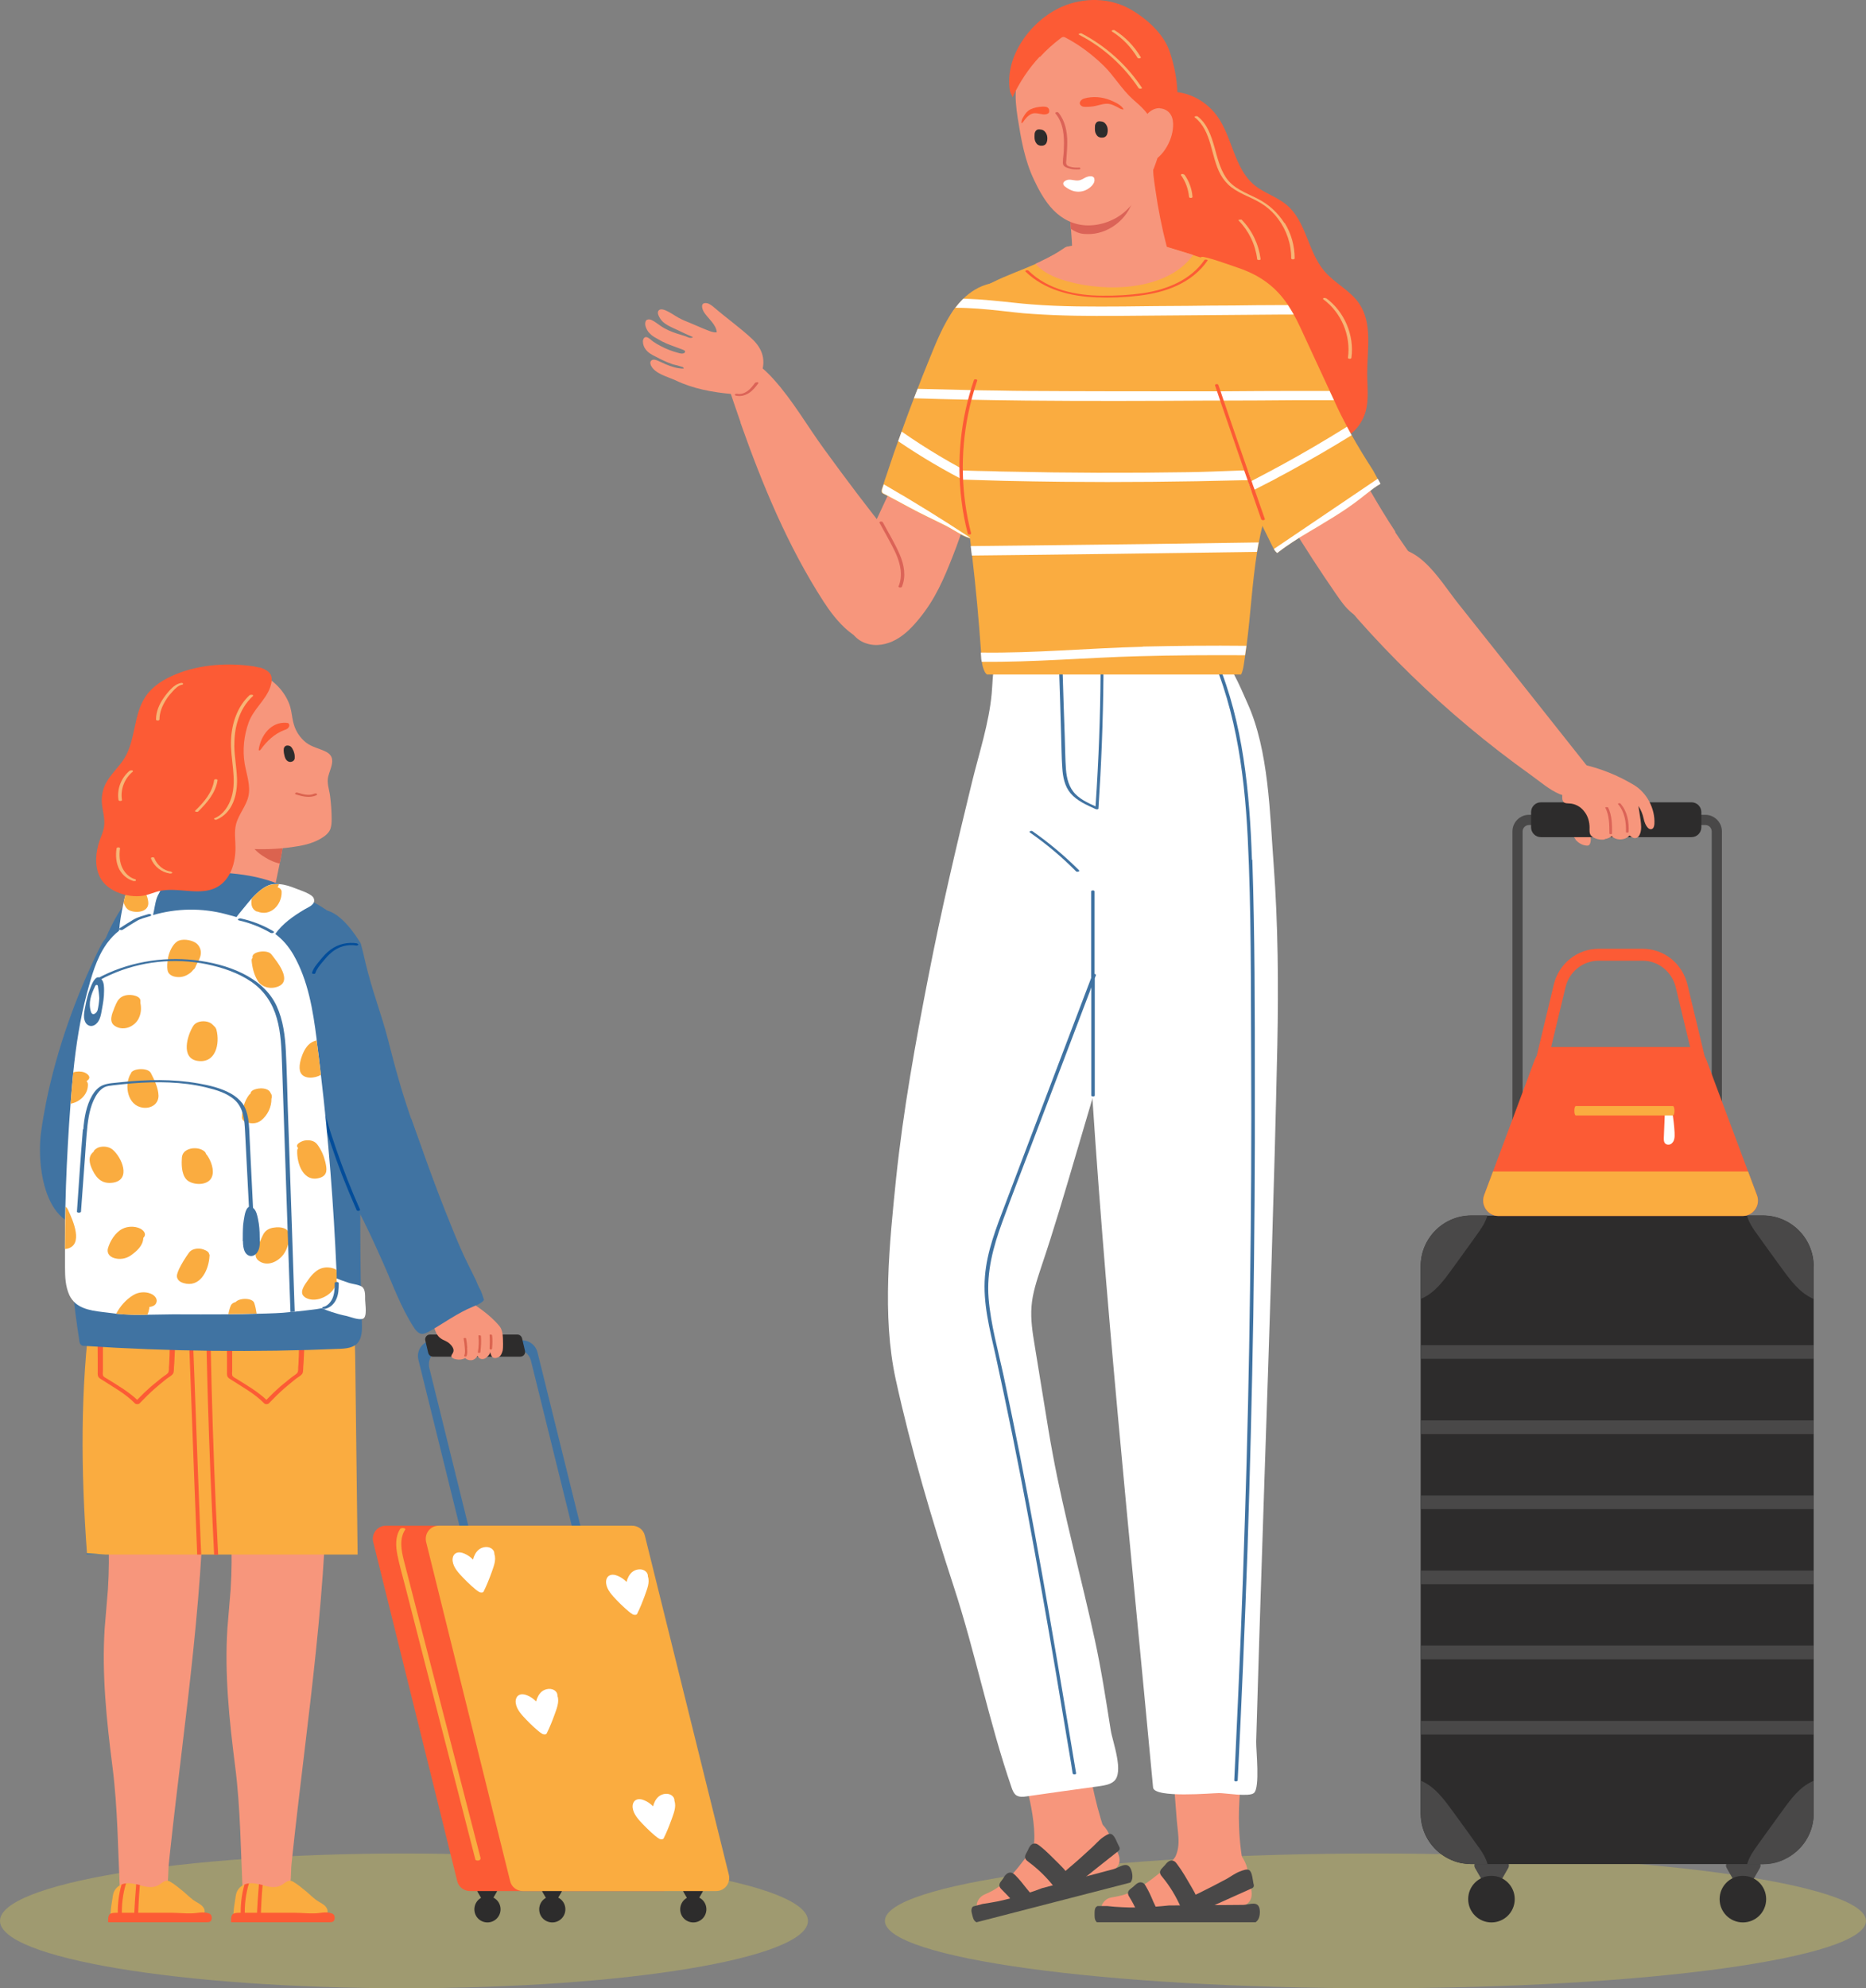 <svg width="308" height="328" viewBox="0 0 308 328" fill="none" xmlns="http://www.w3.org/2000/svg">
<rect x="0" y="0" width="308" height="328" fill="#808080" stroke="none"/>
<g clip-path="url(#clip0_121_686)">
<path opacity="0.4" d="M66.68 328C103.507 328 133.361 323.024 133.361 316.886C133.361 310.748 103.507 305.771 66.68 305.771C29.854 305.771 0 310.748 0 316.886C0 323.024 29.854 328 66.68 328Z" fill="#CEC158"/>
<path d="M82.62 314.981C82.62 316.156 81.668 317.14 80.461 317.14C79.254 317.14 78.302 316.187 78.302 314.981C78.302 313.774 79.254 312.821 80.461 312.821C81.668 312.821 82.62 313.774 82.62 314.981Z" fill="#2D2C2C"/>
<path d="M80.461 311.392H81.572C81.953 311.392 82.176 311.805 81.985 312.122L81.413 313.107L80.842 314.06C80.651 314.377 80.175 314.377 79.985 314.06L79.413 313.107L78.842 312.122C78.651 311.805 78.905 311.392 79.254 311.392H80.366H80.461Z" fill="#2D2C2C"/>
<path d="M111.578 309.296L97.702 253.312C97.48 252.359 96.591 251.692 95.606 251.692H63.695C62.298 251.692 61.282 252.994 61.599 254.36L75.475 310.344C75.698 311.297 76.587 311.964 77.571 311.964H109.482C110.879 311.964 111.896 310.662 111.578 309.296Z" fill="#FC5B35"/>
<path d="M97.924 260.266H77.952L69.061 224.319C68.649 222.7 69.887 221.112 71.57 221.112H86.208C87.383 221.112 88.43 221.937 88.716 223.081L97.924 260.266ZM79.063 258.869H96.146L87.637 224.478C87.351 223.335 86.303 222.509 85.128 222.509H73.38C71.697 222.509 70.459 224.097 70.871 225.716L79.063 258.837V258.869Z" fill="#4073A2"/>
<path d="M93.32 314.981C93.32 316.156 92.368 317.14 91.161 317.14C89.954 317.14 89.002 316.187 89.002 314.981C89.002 313.774 89.954 312.821 91.161 312.821C92.368 312.821 93.32 313.774 93.32 314.981Z" fill="#2D2C2C"/>
<path d="M91.162 311.392H92.273C92.654 311.392 92.876 311.805 92.686 312.122L92.114 313.107L91.543 314.06C91.352 314.377 90.876 314.377 90.685 314.06L90.114 313.107L89.542 312.122C89.352 311.805 89.574 311.392 89.955 311.392H91.066H91.162Z" fill="#2D2C2C"/>
<path d="M116.595 314.981C116.595 316.156 115.642 317.14 114.436 317.14C113.229 317.14 112.276 316.187 112.276 314.981C112.276 313.774 113.229 312.821 114.436 312.821C115.642 312.821 116.595 313.774 116.595 314.981Z" fill="#2D2C2C"/>
<path d="M114.436 311.392H115.547C115.928 311.392 116.151 311.805 115.96 312.122L115.388 313.107L114.817 314.06C114.626 314.377 114.15 314.377 113.96 314.06L113.388 313.107L112.817 312.122C112.626 311.805 112.848 311.392 113.229 311.392H114.341H114.436Z" fill="#2D2C2C"/>
<path d="M120.31 309.296L106.435 253.312C106.212 252.359 105.323 251.692 104.339 251.692H72.427C71.03 251.692 70.014 252.994 70.332 254.36L84.208 310.344C84.43 311.297 85.319 311.964 86.303 311.964H118.215C119.612 311.964 120.628 310.662 120.31 309.296Z" fill="#FAAC40"/>
<path d="M85.858 223.811H71.474C71.093 223.811 70.776 223.557 70.68 223.176L70.204 221.144C70.077 220.636 70.458 220.159 70.998 220.159H85.382C85.763 220.159 86.081 220.413 86.176 220.794L86.652 222.827C86.779 223.335 86.398 223.811 85.858 223.811Z" fill="#2D2C2C"/>
<path d="M79.35 306.629C77.476 299.42 75.635 292.18 73.761 284.971C71.888 277.763 70.046 270.523 68.173 263.314C67.665 261.346 67.156 259.345 66.648 257.376C66.236 255.757 65.886 253.851 66.871 252.359C67.061 252.073 66.236 251.978 66.045 252.232C65.22 253.534 65.315 255.09 65.601 256.551C65.95 258.297 66.458 260.012 66.903 261.758C67.823 265.378 68.776 269.03 69.697 272.65C71.57 279.922 73.444 287.226 75.317 294.498C76.365 298.594 77.413 302.659 78.46 306.756C78.524 307.041 79.381 306.978 79.286 306.629H79.35Z" fill="#FAAC40"/>
<path d="M111.324 297.07C111.324 296.784 111.228 296.499 111.006 296.308C110.403 295.705 109.323 295.864 108.72 296.372C108.244 296.784 107.958 297.356 107.799 297.991C107.386 297.578 106.91 297.229 106.37 297.007C105.926 296.816 105.354 296.689 104.91 296.975C104.497 297.229 104.37 297.801 104.433 298.245C104.56 299.325 105.45 300.246 106.18 301.008C106.593 301.452 107.037 301.865 107.482 302.278C107.926 302.659 108.339 303.072 108.847 303.358C109.038 303.453 109.45 303.485 109.546 303.262C110.054 302.246 110.466 301.198 110.847 300.15C111.165 299.23 111.673 298.086 111.324 297.102V297.07Z" fill="white"/>
<path d="M92.018 279.764C92.018 279.478 91.923 279.192 91.701 279.001C91.097 278.398 90.018 278.557 89.414 279.065C88.938 279.478 88.652 280.049 88.493 280.684C88.081 280.272 87.605 279.922 87.065 279.7C86.62 279.51 86.049 279.383 85.604 279.668C85.191 279.922 85.064 280.494 85.128 280.939C85.255 282.018 86.144 282.939 86.874 283.701C87.287 284.146 87.731 284.559 88.176 284.971C88.621 285.353 89.033 285.765 89.541 286.051C89.732 286.146 90.145 286.178 90.24 285.956C90.748 284.94 91.161 283.892 91.542 282.844C91.859 281.923 92.367 280.78 92.018 279.795V279.764Z" fill="white"/>
<path d="M106.942 260.044C106.942 259.758 106.847 259.472 106.624 259.282C106.021 258.678 104.941 258.837 104.338 259.345C103.862 259.758 103.576 260.33 103.417 260.965C103.005 260.552 102.528 260.203 101.988 259.98C101.544 259.79 100.972 259.663 100.528 259.949C100.115 260.203 99.988 260.774 100.052 261.219C100.179 262.298 101.068 263.219 101.798 263.981C102.211 264.426 102.655 264.839 103.1 265.252C103.544 265.633 103.957 266.046 104.465 266.331C104.656 266.427 105.068 266.458 105.164 266.236C105.672 265.22 106.085 264.172 106.466 263.124C106.783 262.203 107.291 261.06 106.942 260.076V260.044Z" fill="white"/>
<path d="M81.604 256.36C81.604 256.074 81.509 255.789 81.287 255.598C80.683 254.995 79.604 255.154 79 255.662C78.524 256.074 78.238 256.646 78.079 257.281C77.667 256.868 77.19 256.519 76.651 256.297C76.206 256.106 75.635 255.979 75.19 256.265C74.777 256.519 74.65 257.091 74.714 257.535C74.841 258.615 75.73 259.536 76.46 260.298C76.873 260.742 77.317 261.155 77.762 261.568C78.207 261.949 78.619 262.362 79.127 262.648C79.318 262.743 79.731 262.775 79.826 262.553C80.334 261.536 80.747 260.488 81.128 259.441C81.445 258.52 81.953 257.376 81.604 256.392V256.36Z" fill="white"/>
<path d="M76.365 213.967C78.556 215.364 80.81 216.793 82.461 218.794C83.064 219.556 83.001 220.731 83.033 221.684C83.033 222.065 83.033 222.414 82.969 222.795C82.874 223.176 82.683 223.684 82.302 223.875C81.953 224.065 81.445 224.161 81.191 223.779C81.127 223.684 81.064 223.557 81.032 223.462C81.001 223.335 80.937 223.208 80.905 223.049C80.874 223.398 80.588 223.684 80.302 223.938C80.016 224.192 79.54 224.319 79.191 224.097C79.032 224.002 78.937 223.843 78.81 223.684C78.619 224.034 78.27 224.319 77.889 224.383C77.476 224.446 77.063 224.319 76.777 224.034C76.365 224.288 75.825 224.351 75.349 224.256C74.936 224.192 74.237 223.97 74.587 223.462C74.809 223.144 74.936 222.89 74.809 222.477C74.713 222.223 74.555 222.001 74.364 221.811C74.047 221.461 73.761 221.334 73.38 221.144C72.999 220.985 72.586 220.731 72.332 220.413C71.888 219.874 71.665 219.048 71.507 218.381C71.316 217.524 71.189 216.666 71.157 215.777C71.157 215.491 71.157 215.142 71.348 214.952C71.633 214.666 72.332 214.539 72.713 214.38C73.729 213.904 75.285 213.332 76.365 213.999V213.967Z" fill="#F7967C"/>
<path d="M81.222 220.223C81.222 220.223 80.81 220.064 80.81 220.223C80.873 220.985 80.841 221.747 80.81 222.509C80.81 222.668 81.191 222.668 81.222 222.509C81.286 221.747 81.318 220.985 81.222 220.223Z" fill="#DB634F"/>
<path d="M79.381 220.35C79.381 220.35 78.968 220.191 78.968 220.35C79.064 221.271 79.032 222.192 78.873 223.081C78.873 223.208 79.254 223.24 79.286 223.081C79.413 222.16 79.445 221.271 79.381 220.35Z" fill="#DB634F"/>
<path d="M77.127 222.35C77.095 221.842 77.031 221.334 76.936 220.826C76.936 220.667 76.523 220.699 76.523 220.826C76.619 221.303 76.682 221.779 76.714 222.287C76.746 222.732 76.809 223.24 76.619 223.652C76.555 223.811 76.936 223.843 77 223.716C77.19 223.271 77.127 222.795 77.095 222.35H77.127Z" fill="#DB634F"/>
<path d="M79.159 212.57C78.936 212.125 78.746 211.681 78.555 211.204C78.174 210.41 77.793 209.648 77.412 208.886C76.333 206.758 75.412 204.567 74.523 202.344C72.871 198.312 71.347 194.247 69.887 190.15C69.22 188.277 68.553 186.435 67.886 184.562C67.791 184.562 67.664 184.625 67.569 184.657C64.394 185.705 61.599 187.642 58.869 189.547C57.122 190.786 56.424 191.77 56.709 193.898C56.964 195.835 57.948 197.518 58.869 199.201C60.456 202.122 61.822 205.171 63.187 208.219C64.806 211.839 66.172 215.713 68.331 219.016C68.617 219.461 68.998 219.937 69.537 220.032C69.982 220.096 70.427 219.873 70.839 219.651C73.253 218.286 75.507 216.603 78.079 215.555C78.619 215.332 79.159 215.142 79.603 214.761C79.698 214.665 79.794 214.57 79.889 214.443C79.698 213.808 79.476 213.173 79.19 212.57H79.159Z" fill="#4073A2"/>
<path d="M69.855 190.15C68.363 186.054 66.902 181.989 65.727 177.798C65.124 175.702 64.584 173.606 64.044 171.51C63.505 169.383 62.806 167.287 62.139 165.159C61.472 163.095 60.869 161.063 60.361 158.967C60.107 157.855 59.853 156.744 59.536 155.632C59.44 155.442 59.345 155.283 59.218 155.124C57.98 153.156 55.44 149.821 52.804 150.107C48.835 150.52 50.518 160.078 50.708 162.555C51.153 168.335 51.597 174.178 53.121 179.798C54.265 184.053 55.979 188.118 57.821 192.088C58.17 192.818 58.678 194.977 59.44 195.263C59.917 195.454 60.456 195.358 60.964 195.231C63.854 194.533 66.648 193.358 69.22 191.833C69.442 191.706 69.823 191.484 70.204 191.23C70.077 190.881 69.95 190.532 69.823 190.214L69.855 190.15Z" fill="#4073A2"/>
<path d="M46.676 139.628C46.549 140.581 46.358 141.501 46.167 142.454C45.977 143.439 45.755 144.391 45.564 145.376C45.501 145.598 45.469 145.82 45.437 146.074C45.215 147.154 44.993 148.234 44.77 149.313C44.548 150.456 44.389 151.187 43.215 151.441C41.944 151.727 40.516 151.695 39.214 151.6C36.483 151.409 33.816 150.679 31.149 149.948C30.545 149.79 29.878 149.567 29.497 149.059C28.958 148.265 29.339 147.217 29.72 146.36C30.767 144.042 32.26 141.628 32.927 139.183C33.467 137.31 33.276 135.277 34.229 133.499C34.864 132.324 35.784 131.657 37.054 132.229C37.69 132.515 38.642 133.531 39.468 134.007C39.722 134.166 39.944 134.229 40.166 134.229C40.42 134.325 40.706 134.388 40.992 134.42C41.532 134.484 42.072 134.484 42.516 134.769C42.738 134.896 42.929 135.15 43.151 135.309C43.5 135.531 43.881 135.722 44.262 135.913C44.77 136.198 45.279 136.452 45.723 136.833C46.167 137.214 46.517 137.691 46.644 138.262C46.739 138.739 46.676 139.215 46.612 139.691L46.676 139.628Z" fill="#F7967C"/>
<path d="M46.676 139.628C46.549 140.58 46.358 141.501 46.168 142.454C45.882 142.391 45.565 142.295 45.374 142.232C44.834 142.041 44.326 141.787 43.85 141.501C42.929 140.962 42.103 140.295 41.5 139.437C40.706 138.326 39.722 135.404 41.056 134.356C41.595 134.42 42.135 134.42 42.58 134.706C42.802 134.833 42.992 135.087 43.215 135.246C43.564 135.468 43.945 135.658 44.326 135.849C44.834 136.135 45.342 136.389 45.787 136.77C46.231 137.151 46.581 137.627 46.708 138.199C46.803 138.675 46.739 139.151 46.676 139.628Z" fill="#DB634F"/>
<path d="M38.674 110.349C37.722 110.413 36.769 110.572 35.848 110.826C34.642 111.112 33.467 111.524 32.292 111.905C30.99 112.318 29.434 112.668 28.291 113.43C27.497 113.938 26.894 114.954 26.291 115.684C24.608 117.748 23.433 120.225 22.957 122.829C22.353 126.036 22.671 130.069 24.481 132.864C26.259 135.627 29.212 137.818 32.324 138.834C33.054 139.056 33.562 138.897 34.292 138.929C35.277 138.929 36.134 139.437 37.118 139.596C38.325 139.787 39.532 139.945 40.738 140.009C43.215 140.168 45.691 140.104 48.136 139.755C49.788 139.532 51.439 139.215 52.868 138.389C53.534 138.008 54.296 137.468 54.55 136.706C54.709 136.23 54.741 135.69 54.741 135.15C54.741 133.88 54.646 132.61 54.487 131.34C54.36 130.323 53.915 129.149 54.169 128.132C54.519 126.672 55.63 124.989 53.852 124.036C52.741 123.464 51.502 123.274 50.486 122.48C49.565 121.75 48.835 120.67 48.517 119.558C48.136 118.32 48.168 117.05 47.628 115.843C47.152 114.732 46.422 113.715 45.533 112.89C43.818 111.27 41.468 110.318 39.087 110.349C38.96 110.349 38.801 110.349 38.674 110.349Z" fill="#F7967C"/>
<path d="M47.47 119.305C47.47 119.305 47.343 119.273 47.279 119.241C44.707 119.051 43.056 121.337 42.707 123.623C42.707 123.655 42.707 123.719 42.707 123.75C42.739 123.814 42.834 123.814 42.898 123.782C42.961 123.75 42.993 123.687 43.056 123.623C44.041 122.258 45.311 121.051 46.898 120.448C47.184 120.353 47.47 120.257 47.629 120.003C47.851 119.717 47.756 119.368 47.47 119.241V119.305Z" fill="#FC5B35"/>
<path d="M48.644 124.766C48.644 124.449 48.549 124.131 48.453 123.877C48.327 123.591 48.168 123.305 47.977 123.147C47.818 123.02 47.596 122.988 47.406 122.988C47.247 122.988 47.025 123.083 46.929 123.274C46.771 123.528 46.834 123.94 46.866 124.258C46.929 124.576 46.993 124.893 47.12 125.147C47.342 125.56 47.66 125.719 48.009 125.687C48.295 125.655 48.676 125.433 48.644 124.988C48.644 124.988 48.644 124.957 48.644 124.925C48.644 124.861 48.644 124.798 48.644 124.734V124.766Z" fill="#2D2C2C"/>
<path d="M52.296 130.927C52.296 130.927 52.01 130.863 51.883 130.927C50.994 131.34 50.01 131.022 49.121 130.768C48.994 130.736 48.835 130.736 48.74 130.832C48.644 130.927 48.74 131.022 48.835 131.054C49.946 131.403 51.153 131.689 52.264 131.181C52.359 131.117 52.359 131.022 52.264 130.959L52.296 130.927Z" fill="#DB634F"/>
<path d="M46.136 231.273C44.675 231.273 43.247 231.559 41.913 232.163C39.913 233.115 38.103 234.989 37.277 237.053C36.452 239.244 37.341 242.229 37.563 244.515C38.103 250.39 38.452 256.297 38.071 262.203C37.912 264.362 37.69 266.522 37.531 268.681C37.055 276.239 37.849 283.797 38.801 291.291C39.722 298.372 39.722 305.676 40.103 312.821C40.103 313.043 40.103 313.234 40.23 313.424C40.357 313.583 40.548 313.71 40.738 313.774C41.976 314.282 43.564 314.345 44.771 313.71C45.596 313.265 46.93 312.694 47.47 311.9C48.168 310.884 47.978 308.852 48.105 307.645C48.168 307.041 48.232 306.406 48.295 305.803C50.708 283.352 54.296 261.25 53.947 238.577C53.947 237.18 53.884 235.719 53.185 234.481C52.391 233.052 50.804 232.194 49.248 231.718C48.232 231.432 47.152 231.273 46.104 231.273H46.136Z" fill="#F7967C"/>
<path d="M53.281 316.377C52.551 316.822 51.821 316.6 51.027 316.6H41.406C40.834 316.6 38.929 316.854 38.643 316.346C38.516 316.092 38.516 315.774 38.548 315.457C38.611 314.663 38.738 313.869 38.865 313.107C38.865 312.98 38.897 312.821 38.929 312.694C39.056 311.836 39.596 311.201 40.358 310.884C40.58 310.789 40.834 310.725 41.088 310.693C41.628 310.63 42.168 310.693 42.708 310.852C42.93 310.916 43.152 310.979 43.374 311.011C43.501 311.043 43.597 311.074 43.724 311.106C44.581 311.328 45.565 311.455 46.359 311.043C47.026 310.693 47.534 309.963 48.359 310.407C49.09 310.82 49.915 311.519 50.582 312.059C51.217 312.599 51.821 313.234 52.551 313.678C52.964 313.932 53.44 314.155 53.757 314.536C54.361 315.234 54.043 315.965 53.345 316.409L53.281 316.377Z" fill="#FAAC40"/>
<path d="M41.088 310.693C40.548 312.503 40.326 314.377 40.421 316.251C40.421 316.505 39.754 316.505 39.754 316.251C39.659 314.44 39.849 312.63 40.357 310.884C40.58 310.789 40.834 310.725 41.088 310.693Z" fill="#FC5B35"/>
<path d="M43.342 311.011C43.184 312.853 43.088 314.694 43.025 316.505C43.025 316.536 43.025 316.568 42.993 316.6C42.866 316.727 42.517 316.727 42.39 316.6C42.39 316.6 42.39 316.536 42.39 316.505C42.453 314.599 42.58 312.726 42.739 310.82C42.961 310.884 43.184 310.947 43.406 310.979L43.342 311.011Z" fill="#FC5B35"/>
<path d="M55.186 316.695C55.091 317.171 54.551 317.108 53.916 317.108H38.198C38.198 317.108 38.135 317.108 38.135 317.044C38.135 315.837 38.262 315.552 39.5 315.552C40.897 315.552 42.294 315.552 43.691 315.552H48.677C49.724 315.552 50.772 315.679 51.852 315.647C52.836 315.647 53.757 315.298 54.741 315.647C55.249 315.806 55.281 316.25 55.218 316.695H55.186Z" fill="#FC5B35"/>
<path d="M25.878 231.273C24.418 231.273 22.989 231.559 21.655 232.163C19.655 233.115 17.845 234.989 17.019 237.053C16.194 239.244 17.083 242.229 17.305 244.515C17.845 250.39 18.194 256.297 17.813 262.203C17.654 264.362 17.432 266.522 17.273 268.681C16.797 276.239 17.591 283.797 18.543 291.291C19.464 298.372 19.464 305.676 19.845 312.821C19.845 313.043 19.845 313.234 19.972 313.424C20.099 313.615 20.29 313.71 20.48 313.774C21.719 314.282 23.306 314.345 24.513 313.71C25.338 313.265 26.672 312.694 27.212 311.9C27.91 310.884 27.72 308.852 27.847 307.645C27.91 307.041 27.974 306.406 28.037 305.803C30.451 283.352 34.039 261.25 33.689 238.577C33.689 237.18 33.626 235.719 32.927 234.481C32.133 233.052 30.546 232.194 28.99 231.718C27.974 231.432 26.894 231.273 25.846 231.273H25.878Z" fill="#F7967C"/>
<path d="M33.023 316.377C32.292 316.822 31.562 316.6 30.737 316.6H21.116C20.544 316.6 18.639 316.854 18.353 316.346C18.226 316.092 18.226 315.774 18.258 315.457C18.321 314.663 18.448 313.869 18.575 313.107C18.575 312.98 18.607 312.821 18.639 312.694C18.766 311.836 19.306 311.201 20.068 310.884C20.29 310.789 20.544 310.725 20.798 310.693C21.338 310.63 21.878 310.693 22.418 310.852C22.64 310.916 22.862 310.979 23.084 311.011C23.211 311.043 23.306 311.074 23.433 311.106C24.291 311.328 25.275 311.455 26.069 311.043C26.736 310.693 27.244 309.963 28.069 310.407C28.8 310.82 29.625 311.519 30.292 312.059C30.927 312.599 31.53 313.234 32.261 313.678C32.673 313.932 33.15 314.155 33.467 314.536C34.071 315.234 33.753 315.965 33.055 316.409L33.023 316.377Z" fill="#FAAC40"/>
<path d="M20.798 310.693C20.258 312.503 20.036 314.377 20.131 316.251C20.131 316.505 19.464 316.505 19.464 316.251C19.369 314.44 19.559 312.63 20.067 310.884C20.29 310.789 20.544 310.725 20.798 310.693Z" fill="#FC5B35"/>
<path d="M23.083 311.011C22.925 312.853 22.829 314.694 22.766 316.505C22.766 316.536 22.766 316.568 22.734 316.6C22.607 316.727 22.258 316.727 22.131 316.6C22.131 316.6 22.131 316.536 22.131 316.505C22.194 314.599 22.321 312.726 22.48 310.82C22.702 310.884 22.925 310.947 23.147 310.979L23.083 311.011Z" fill="#FC5B35"/>
<path d="M34.896 316.695C34.801 317.171 34.261 317.108 33.626 317.108H17.908C17.908 317.108 17.845 317.108 17.845 317.044C17.845 315.837 17.972 315.552 19.21 315.552C20.607 315.552 22.004 315.552 23.401 315.552H28.387C29.434 315.552 30.482 315.679 31.562 315.647C32.546 315.647 33.467 315.298 34.451 315.647C34.959 315.806 34.991 316.25 34.928 316.695H34.896Z" fill="#FC5B35"/>
<path d="M7.62 181.799C7.303 183.418 7.017 185.038 6.795 186.657C5.938 192.786 7.62 204.821 16.924 201.773C18.353 201.297 19.591 200.344 20.639 199.264C24.386 195.358 25.974 189.865 26.672 184.498C27.339 179.513 27.371 174.4 26.164 169.51C25.529 166.969 24.037 164.842 23.179 162.428C22.544 160.65 21.909 152.298 18.226 154.204C17.337 154.648 16.829 155.601 16.384 156.49C12.51 164.365 9.399 173.066 7.62 181.799Z" fill="#4073A2"/>
<path d="M14.289 256.456H59.028C58.901 246.103 58.774 235.751 58.647 225.399C58.615 222.986 58.583 220.572 58.361 218.159C58.266 216.952 58.171 215.65 57.885 214.475C57.631 213.395 56.932 213.268 55.853 213.078C55.091 212.951 54.297 212.919 53.598 212.919C47.279 212.824 40.961 212.856 34.642 212.983H33.975C33.562 212.983 33.181 213.014 32.769 213.014C32.388 213.014 31.975 213.014 31.594 213.046C31.372 213.046 31.149 213.046 30.927 213.046C28.006 213.141 25.084 213.268 22.163 213.427C20.48 213.523 18.734 213.459 17.051 213.713C15.273 213.999 15.273 214.094 15.051 215.841C13.209 228.892 13.368 242.991 14.352 256.17C14.352 256.233 14.352 256.329 14.352 256.392L14.289 256.456Z" fill="#FAAC40"/>
<path d="M34.738 243.246C34.929 247.66 35.119 252.074 35.342 256.488H36.008C35.977 255.852 35.945 255.249 35.913 254.614C35.468 245.977 35.151 237.339 34.929 228.702C34.802 223.462 34.675 218.254 34.611 213.015H33.944C33.944 214.475 33.976 215.904 34.008 217.333C34.135 225.971 34.389 234.608 34.738 243.246Z" fill="#FC5B35"/>
<path d="M32.007 242.579L32.547 256.456H33.213L33.118 254.392C32.769 245.437 32.42 236.482 32.102 227.527C31.912 222.732 31.721 217.905 31.562 213.11C31.34 213.11 31.118 213.11 30.895 213.11C30.927 213.967 30.959 214.856 30.991 215.714C31.34 224.669 31.689 233.624 32.007 242.579Z" fill="#FC5B35"/>
<path d="M17.464 256.456C16.416 256.392 15.369 256.297 14.289 256.233C14.289 256.297 14.289 256.392 14.289 256.456H17.433H17.464Z" fill="#4073A2"/>
<path d="M50.233 218.762C50.233 218.762 50.233 218.73 50.233 218.699C50.169 218.445 49.407 218.476 49.407 218.762C49.407 218.826 49.407 218.921 49.407 218.984C49.407 218.984 49.407 218.984 49.407 219.016C49.375 219.08 49.407 219.143 49.407 219.175C49.407 220.35 49.407 221.493 49.344 222.668C49.344 223.303 49.312 223.97 49.28 224.605C49.28 224.923 49.248 225.24 49.217 225.59C49.217 225.875 49.248 226.32 49.026 226.542C48.836 226.733 48.582 226.891 48.359 227.05C48.105 227.241 47.883 227.4 47.661 227.59C47.184 227.971 46.74 228.352 46.264 228.733C45.47 229.432 44.708 230.162 43.977 230.924C42.517 229.559 40.77 228.543 39.088 227.495C38.897 227.368 38.58 227.241 38.421 227.05C38.23 226.828 38.325 226.352 38.325 226.098C38.325 225.462 38.325 224.827 38.325 224.192C38.325 222.89 38.325 221.62 38.325 220.318C38.325 220.001 37.5 220.001 37.468 220.318C37.468 221.62 37.437 222.954 37.468 224.256C37.468 224.923 37.468 225.558 37.468 226.225C37.468 226.479 37.437 226.796 37.532 227.05C37.627 227.304 37.881 227.431 38.072 227.558C39.977 228.797 42.009 229.876 43.628 231.528C43.787 231.687 44.2 231.687 44.358 231.528C45.216 230.639 46.105 229.749 47.026 228.956C47.502 228.543 48.01 228.13 48.518 227.717C48.74 227.527 48.994 227.336 49.248 227.177C49.471 227.018 49.725 226.86 49.883 226.637C50.042 226.415 50.011 226.129 50.042 225.875C50.042 225.558 50.074 225.24 50.106 224.891C50.138 224.224 50.169 223.557 50.201 222.859C50.233 221.588 50.264 220.286 50.264 219.016C50.264 218.921 50.264 218.857 50.264 218.762H50.233Z" fill="#FC5B35"/>
<path d="M28.895 218.762C28.895 218.762 28.895 218.73 28.895 218.699C28.831 218.445 28.069 218.476 28.069 218.762C28.069 218.826 28.069 218.921 28.069 218.984C28.069 218.984 28.069 218.984 28.069 219.016C28.038 219.08 28.069 219.143 28.069 219.175C28.069 220.35 28.069 221.493 28.006 222.668C28.006 223.303 27.974 223.97 27.942 224.605C27.942 224.923 27.91 225.24 27.879 225.59C27.879 225.875 27.91 226.32 27.688 226.542C27.498 226.733 27.244 226.891 27.021 227.05C26.767 227.241 26.545 227.4 26.323 227.59C25.847 227.971 25.402 228.352 24.926 228.733C24.132 229.432 23.37 230.162 22.64 230.924C21.179 229.559 19.433 228.543 17.75 227.495C17.559 227.368 17.242 227.241 17.083 227.05C16.892 226.828 16.988 226.352 16.988 226.098C16.988 225.462 16.988 224.827 16.988 224.192C16.988 222.89 16.988 221.62 16.988 220.318C16.988 220.001 16.162 220.001 16.13 220.318C16.13 221.62 16.099 222.954 16.13 224.256C16.13 224.923 16.13 225.558 16.13 226.225C16.13 226.479 16.099 226.796 16.194 227.05C16.289 227.304 16.543 227.431 16.734 227.558C18.639 228.797 20.671 229.876 22.29 231.528C22.449 231.687 22.862 231.687 23.021 231.528C23.878 230.639 24.767 229.749 25.688 228.956C26.164 228.543 26.672 228.13 27.18 227.717C27.402 227.527 27.657 227.336 27.91 227.177C28.133 227.018 28.387 226.86 28.546 226.637C28.704 226.415 28.673 226.129 28.704 225.875C28.704 225.558 28.736 225.24 28.768 224.891C28.8 224.224 28.831 223.557 28.863 222.859C28.895 221.588 28.927 220.286 28.927 219.016C28.927 218.921 28.927 218.857 28.927 218.762H28.895Z" fill="#FC5B35"/>
<path d="M13.082 221.239C13.082 221.239 13.082 221.144 13.082 221.08C11.209 209.204 10.669 197.073 12.034 185.133C13.018 176.528 13.463 167.922 15.844 159.507C17.083 155.061 18.924 150.838 21.973 147.313C23.91 145.058 26.799 143.979 29.657 143.915C35.277 143.82 41.056 143.756 46.232 145.947C47.565 146.519 48.803 147.218 50.074 147.916C52.646 149.345 55.059 150.425 56.646 152.965C58.075 155.252 58.044 158.11 58.298 160.714C59.123 169.954 59.06 179.227 59.155 188.499C59.218 193.167 59.504 197.677 59.472 202.345C59.472 207.584 59.536 212.856 59.726 218.095C59.758 219.016 59.79 219.937 59.472 220.794C58.933 222.223 57.567 222.446 56.202 222.509C42.136 223.113 28.037 222.954 13.971 222.033C13.78 222.033 13.558 222.033 13.399 221.874C13.209 221.747 13.145 221.525 13.114 221.303L13.082 221.239Z" fill="#4073A2"/>
<path d="M59.44 199.582C56.487 192.945 54.106 186.054 52.36 179.005C51.852 176.972 51.407 174.908 51.026 172.844C50.994 172.622 50.423 172.653 50.454 172.844C51.82 180.052 53.852 187.102 56.487 193.929C57.249 195.867 58.043 197.772 58.869 199.645C58.964 199.836 59.504 199.772 59.409 199.55L59.44 199.582Z" fill="#034D9A"/>
<path d="M58.964 155.632C57.408 155.378 55.821 155.728 54.55 156.68C53.884 157.157 53.344 157.792 52.836 158.395C52.328 159.03 51.756 159.665 51.502 160.459C51.439 160.682 51.978 160.745 52.042 160.555C52.264 159.856 52.741 159.284 53.217 158.713C53.661 158.173 54.138 157.601 54.678 157.157C55.821 156.172 57.313 155.728 58.805 155.982C59.091 156.014 59.313 155.759 58.964 155.696V155.632Z" fill="#034D9A"/>
<path d="M19.718 154.648C20.226 155.474 22.258 154.172 22.861 153.918C23.496 153.664 24.131 153.315 24.544 152.775C24.925 152.267 25.116 151.663 25.243 151.028C25.306 150.774 25.338 150.52 25.401 150.298C25.592 149.345 25.719 148.234 26.227 147.408C26.735 146.487 27.148 145.566 27.465 144.55C27.497 144.423 27.529 144.296 27.497 144.169C27.402 143.883 26.989 143.852 26.672 143.915C25.91 144.042 25.148 144.169 24.417 144.296C23.973 144.36 23.56 144.455 23.147 144.614C22.353 144.931 21.814 145.439 21.401 146.106C20.956 146.805 20.702 147.599 20.512 148.393C20.48 148.551 20.448 148.678 20.416 148.837C20.416 148.933 20.385 149.028 20.353 149.123C20.035 150.616 19.75 152.14 19.654 153.664C19.654 153.759 19.654 153.855 19.654 153.95C19.654 154.204 19.654 154.458 19.781 154.648H19.718Z" fill="white"/>
<path d="M38.262 153.918C38.643 155.125 40.611 155.887 41.659 156.268C42.294 156.522 43.025 156.681 43.66 156.395C44.326 156.078 44.644 155.347 45.025 154.712C45.152 154.49 45.279 154.267 45.438 154.077C46.644 152.362 48.422 151.124 50.232 150.044C50.931 149.631 52.169 149.218 51.788 148.202C51.534 147.472 49.534 146.869 48.835 146.583C47.978 146.233 47.025 145.916 46.073 145.852C45.343 145.789 44.644 145.852 44.009 146.202C43.723 146.329 43.469 146.519 43.183 146.71C42.612 147.123 42.104 147.631 41.596 148.17C40.961 148.869 40.357 149.663 39.818 150.298C39.595 150.584 39.278 150.933 39.024 151.314C38.484 152.108 38.008 153.061 38.262 153.918Z" fill="white"/>
<path d="M10.732 206.06C10.732 207.076 10.732 208.061 10.732 209.077C10.732 210.633 10.796 212.252 11.462 213.681C11.716 214.221 12.066 214.634 12.447 214.983C14.002 216.317 16.479 216.349 18.511 216.635C18.765 216.666 18.988 216.698 19.242 216.73C20.956 216.92 22.671 216.92 24.354 216.889C25.751 216.889 27.148 216.825 28.545 216.825C31.625 216.857 34.673 216.825 37.753 216.825C39.309 216.825 40.833 216.762 42.389 216.73C43.437 216.73 44.453 216.666 45.501 216.635C46.327 216.603 47.152 216.539 47.978 216.444C48.2 216.444 48.454 216.412 48.676 216.381C49.692 216.285 50.74 216.158 51.756 216.031C52.106 215.999 52.455 215.936 52.804 215.872C53.153 215.809 53.471 215.682 53.788 215.523C55.09 214.793 55.471 213.237 55.567 211.681C55.567 211.681 55.567 211.49 55.567 211.395C55.567 211.141 55.567 210.855 55.567 210.601C55.567 210.22 55.567 209.871 55.535 209.49C55.059 198.756 54.233 187.96 52.963 177.29C52.741 175.384 52.518 173.511 52.264 171.606C52.264 171.542 52.264 171.479 52.264 171.415C51.661 166.684 50.867 161.761 48.454 157.538C47.597 156.046 46.581 154.934 45.438 154.077C43.596 152.679 41.437 151.949 39.023 151.282C38.452 151.123 37.88 150.965 37.277 150.806C33.34 149.758 29.148 149.822 25.243 150.965C23.814 151.378 22.449 151.917 21.147 152.616C20.893 152.743 20.671 152.87 20.448 152.997C20.163 153.188 19.877 153.378 19.623 153.569C18.924 154.108 18.353 154.712 17.845 155.379C17.718 155.537 17.59 155.696 17.495 155.855C15.908 158.141 15.114 160.999 14.352 163.826C13.209 168.144 12.542 172.463 12.097 176.845C11.938 178.56 11.78 180.275 11.653 181.99C11.557 183.165 11.494 184.339 11.399 185.514C11.113 189.992 10.891 194.469 10.796 198.947C10.732 201.297 10.7 203.615 10.7 205.965L10.732 206.06Z" fill="white"/>
<path d="M48.581 211.967C48.581 212.348 48.644 212.729 48.835 213.046C48.994 213.364 49.279 213.555 49.533 213.777C51.121 214.952 52.899 215.841 54.773 216.444C55.535 216.698 56.328 216.921 57.122 217.079C57.853 217.238 59.154 217.81 59.885 217.556C60.679 217.302 60.266 215.047 60.266 214.38C60.266 213.745 60.329 212.697 59.758 212.284C59.218 211.903 58.17 211.84 57.535 211.617C55.884 211.078 54.296 210.443 52.772 209.585C52.233 209.268 51.661 208.95 51.058 208.759C50.327 208.537 48.898 208.664 48.549 209.49C48.232 210.188 48.549 211.141 48.581 211.872V211.967Z" fill="white"/>
<path d="M31.944 169.192C32.515 168.303 34.293 168.271 35.023 168.97C35.182 169.129 35.373 169.288 35.532 169.478C35.532 169.478 35.595 169.542 35.595 169.573C35.595 169.573 35.595 169.573 35.595 169.605C35.658 169.669 35.69 169.764 35.722 169.859C36.325 172.177 35.627 175.512 32.547 175.004C29.816 174.527 30.896 170.812 31.912 169.224L31.944 169.192Z" fill="#FAAC40"/>
<path d="M41.691 157.983C41.437 156.967 44.104 156.586 44.771 157.411C45.724 158.618 48.391 161.857 45.819 162.778C44.612 163.223 43.183 162.873 42.517 161.762C41.913 160.777 41.627 159.571 41.532 158.459C41.532 158.269 41.564 158.142 41.691 158.015V157.983Z" fill="#FAAC40"/>
<path d="M42.453 150.362C44.676 151.282 46.549 149.218 46.486 147.123C46.486 146.773 46.2 146.487 45.819 146.36C45.851 146.297 45.914 146.233 45.946 146.138C46.01 146.043 46.041 145.948 46.041 145.884C45.311 145.821 44.612 145.884 43.977 146.233C43.692 146.36 43.438 146.551 43.152 146.741C42.58 147.154 42.072 147.662 41.564 148.202C41.374 149.123 41.501 150.012 42.422 150.393L42.453 150.362Z" fill="#FAAC40"/>
<path d="M27.72 158.078C27.942 156.967 28.482 155.824 29.244 155.316C30.006 154.808 31.435 155.03 32.197 155.474C32.8 155.824 33.181 156.522 33.149 157.221C33.149 158.078 32.514 158.809 32.228 159.603C32.165 159.761 32.07 159.857 31.911 159.984C31.784 160.142 31.657 160.269 31.53 160.396C30.958 160.873 30.292 161.19 29.529 161.19C28.736 161.19 27.815 160.936 27.656 160.047C27.561 159.507 27.593 158.809 27.751 158.11L27.72 158.078Z" fill="#FAAC40"/>
<path d="M20.385 148.837C20.544 149.377 20.829 149.885 21.274 150.139C22.29 150.679 24.417 150.552 24.481 149.06C24.481 148.551 24.354 148.075 24.163 147.631C24.354 147.313 24.227 146.932 23.814 146.646C23.687 146.583 23.56 146.519 23.433 146.456C23.084 146.011 22.131 145.948 21.401 146.106C20.956 146.805 20.702 147.599 20.512 148.393C20.48 148.551 20.448 148.678 20.416 148.837H20.385Z" fill="#FAAC40"/>
<path d="M18.83 166.366C19.052 165.858 19.274 165.223 19.655 164.81C20.227 164.175 21.116 164.048 21.942 164.175C22.418 164.27 23.148 164.493 23.18 165.064C23.18 165.16 23.18 165.287 23.18 165.382C23.18 165.382 23.18 165.445 23.18 165.477C23.37 166.43 23.275 167.382 22.767 168.24C21.973 169.51 20.227 170.113 18.925 169.224C17.941 168.557 18.48 167.255 18.83 166.398V166.366Z" fill="#FAAC40"/>
<path d="M21.465 177.322C21.465 177.322 21.56 177.195 21.592 177.131C21.719 176.242 24.386 176.052 24.894 177.004C25.465 178.116 26.132 179.481 26.164 180.751C26.164 182.212 24.83 182.943 23.497 182.72C21.084 182.339 20.512 179.164 21.465 177.322Z" fill="#FAAC40"/>
<path d="M41.151 180.592C41.151 180.592 41.278 180.434 41.373 180.37C41.373 179.735 42.643 179.544 43.056 179.544C43.659 179.544 44.453 179.703 44.675 180.338C44.803 180.497 44.866 180.688 44.866 180.91C44.866 181.005 44.866 181.132 44.803 181.227C44.834 182.625 44.167 183.99 43.088 184.848C42.548 185.26 41.849 185.387 41.183 185.26C40.738 185.197 39.944 184.943 39.944 184.371C39.944 183.038 40.325 181.64 41.151 180.561V180.592Z" fill="#FAAC40"/>
<path d="M49.629 176.973C50.201 178.084 52.011 177.893 52.963 177.322C52.741 175.417 52.519 173.543 52.265 171.638C51.153 171.892 50.518 172.622 50.01 173.765C49.661 174.591 49.185 176.083 49.629 176.973Z" fill="#FAAC40"/>
<path d="M49.217 189.42C49.217 189.42 49.153 189.325 49.121 189.293C48.677 188.69 49.915 188.214 50.296 188.15C51.026 188.023 51.884 188.15 52.36 188.785C53.027 189.674 53.44 190.627 53.694 191.675C53.948 192.786 54.138 193.834 52.868 194.279C50.106 195.2 48.963 191.961 49.058 189.801C49.058 189.643 49.121 189.516 49.217 189.389V189.42Z" fill="#FAAC40"/>
<path d="M43.025 204.568C43.311 203.933 43.502 203.298 44.137 202.885C44.486 202.663 44.899 202.536 45.311 202.504C46.264 202.345 47.502 202.599 47.629 203.393C47.82 204.632 47.534 205.902 46.804 206.918C45.915 208.156 44.073 209.045 42.676 207.966C41.565 207.108 42.612 205.552 43.025 204.568Z" fill="#FAAC40"/>
<path d="M50.265 213.967C51.503 214.825 53.313 214.316 54.393 213.396C54.932 212.951 55.345 212.316 55.567 211.649C55.567 211.649 55.631 211.49 55.631 211.395C55.631 211.395 55.599 211.395 55.567 211.395C55.567 211.141 55.567 210.855 55.567 210.601C55.567 210.22 55.567 209.871 55.536 209.49C55.282 209.299 54.901 209.204 54.615 209.14C53.504 208.95 52.646 209.267 51.948 209.902C51.567 210.22 51.249 210.601 50.932 211.046C50.392 211.808 49.217 213.237 50.297 213.967H50.265Z" fill="#FAAC40"/>
<path d="M30.006 191.326C30.006 190.754 30.102 190.31 30.546 189.929C31.245 189.357 32.388 189.293 33.182 189.611C33.563 189.77 33.944 190.024 34.007 190.373C34.071 190.437 34.134 190.5 34.198 190.595C34.833 191.516 35.436 193.072 34.96 194.184C34.357 195.581 32.134 195.549 31.054 194.819C30.038 194.12 29.943 192.437 30.006 191.294V191.326Z" fill="#FAAC40"/>
<path d="M29.499 209.458C29.975 208.474 30.546 207.553 31.181 206.664C31.626 206.029 32.515 205.902 33.245 206.029C33.563 206.092 34.452 206.378 34.516 206.854C34.579 206.95 34.611 207.077 34.579 207.204C34.484 209.268 33.277 212.157 30.769 211.776C30.229 211.681 29.562 211.491 29.308 210.951C29.054 210.474 29.308 209.966 29.499 209.49V209.458Z" fill="#FAAC40"/>
<path d="M37.722 216.793C39.278 216.793 40.802 216.73 42.358 216.698C42.263 216.063 42.136 215.46 41.977 214.983C41.723 214.094 39.564 214.062 38.897 214.793C38.516 214.888 38.23 215.079 38.103 215.364C37.913 215.809 37.786 216.285 37.69 216.825L37.722 216.793Z" fill="#FAAC40"/>
<path d="M15.432 190.055C15.495 189.706 15.94 189.42 16.257 189.293C16.988 189.039 17.94 189.135 18.543 189.611C20.099 190.881 21.719 194.628 18.639 195.105C16.924 195.359 15.971 194.469 15.273 193.04C14.765 191.993 14.447 190.786 15.432 190.024V190.055Z" fill="#FAAC40"/>
<path d="M11.653 182.085C11.653 182.085 11.812 182.053 11.907 182.022C13.368 181.641 14.543 180.434 14.511 178.878C14.511 178.687 14.416 178.497 14.289 178.37C14.352 178.306 14.416 178.243 14.511 178.179C15.114 177.671 14.416 177.1 13.908 176.909C13.368 176.718 12.669 176.718 12.098 176.909C11.939 178.624 11.78 180.339 11.653 182.053V182.085Z" fill="#FAAC40"/>
<path d="M17.813 205.965C18.13 204.758 19.051 203.297 20.194 202.726C21.052 202.281 22.227 202.25 23.116 202.662C23.751 202.98 24.259 203.615 23.655 204.218C23.624 205.489 22.576 206.409 21.591 207.108C20.766 207.68 19.718 207.838 18.765 207.521C18.035 207.267 17.622 206.695 17.813 205.933V205.965Z" fill="#FAAC40"/>
<path d="M10.732 206.06C10.732 206.06 10.986 206.029 11.114 205.997C13.781 205.33 12.098 201.456 11.272 199.678C11.241 199.582 11.177 199.487 11.145 199.424C11.082 199.297 10.955 199.169 10.828 199.074C10.764 201.424 10.732 203.742 10.732 206.092V206.06Z" fill="#FAAC40"/>
<path d="M19.21 216.73C20.925 216.921 22.64 216.921 24.323 216.889C24.481 216.571 24.577 216.222 24.64 215.841C24.64 215.777 24.64 215.682 24.64 215.619C25.148 215.555 25.593 215.365 25.752 215.015C26.133 214.285 25.497 213.65 24.831 213.396C23.942 213.046 22.83 213.142 22.005 213.65C20.83 214.348 19.814 215.492 19.179 216.73H19.21Z" fill="#FAAC40"/>
<path d="M39.277 151.632C39.277 151.632 39.595 151.473 39.69 151.505C41.595 151.918 43.437 152.616 45.12 153.632C45.247 153.696 45.247 153.823 45.12 153.886C44.993 153.95 44.77 153.95 44.644 153.886C43.056 152.965 41.309 152.267 39.5 151.854C39.404 151.854 39.214 151.759 39.277 151.632Z" fill="#4073A2"/>
<path d="M53.407 215.587C54.074 215.428 54.582 214.825 54.867 214.221C55.217 213.427 55.248 212.538 55.248 211.681C55.248 211.427 55.915 211.427 55.915 211.681C55.915 212.633 55.883 213.618 55.439 214.475C55.058 215.206 54.423 215.777 53.597 215.936C53.47 215.936 53.248 215.936 53.185 215.809C53.121 215.65 53.312 215.618 53.407 215.587Z" fill="#4073A2"/>
<path d="M13.748 186.34C13.907 184.403 14.224 182.434 15.209 180.719C15.621 180.021 16.193 179.354 16.955 179.036C17.876 178.655 18.987 178.655 20.003 178.528C24.195 178.084 28.481 177.988 32.673 178.719C34.514 179.036 36.451 179.481 38.102 180.402C38.833 180.815 39.499 181.354 40.008 182.021C40.547 182.752 40.801 183.641 40.96 184.53C41.151 185.673 41.151 186.848 41.214 188.023L41.405 191.929C41.532 194.501 41.659 197.105 41.786 199.677C41.786 199.931 41.119 199.931 41.119 199.677C40.897 195.358 40.674 191.008 40.452 186.689C40.357 184.847 40.23 182.879 38.801 181.513C37.499 180.306 35.689 179.798 34.006 179.386C30.037 178.433 25.878 178.401 21.813 178.719C20.765 178.814 19.749 178.909 18.701 179.036C18.225 179.1 17.685 179.132 17.241 179.354C16.796 179.576 16.447 179.925 16.13 180.338C15.05 181.831 14.669 183.768 14.447 185.578C14.193 187.896 14.097 190.214 13.907 192.532C13.716 194.977 13.558 197.423 13.367 199.868C13.367 200.122 12.668 200.122 12.7 199.868C13.018 195.358 13.304 190.817 13.685 186.308L13.748 186.34Z" fill="#4073A2"/>
<path d="M40.103 204.758C40.103 205.362 40.166 205.997 40.421 206.505C40.897 207.394 41.849 207.426 42.421 206.663C42.961 205.933 42.897 205.012 42.865 204.091C42.865 203.043 42.802 202.122 42.58 201.075C42.453 200.439 42.294 199.804 41.913 199.392C41.024 198.502 40.548 199.519 40.357 200.598C40.262 201.075 40.198 201.551 40.135 202.059C40.071 202.948 40.071 203.869 40.071 204.758H40.103Z" fill="#4073A2"/>
<path d="M16.542 161.635C17.113 161.317 17.685 161.032 18.288 160.777C23.178 158.586 28.83 157.983 34.101 159.063C36.705 159.603 39.372 160.492 41.563 162.016C43.69 163.508 45.024 165.604 45.691 167.986C46.389 170.399 46.453 172.971 46.548 175.448L47.469 202.79C47.564 205.87 47.691 208.918 47.786 211.999C47.85 213.459 47.882 214.952 47.945 216.444C48.167 216.444 48.422 216.413 48.644 216.381C48.58 214.825 48.548 213.237 48.485 211.681C48.39 208.442 48.263 205.203 48.167 201.996C47.945 195.549 47.723 189.103 47.501 182.689C47.405 179.608 47.342 176.496 47.183 173.416C47.056 170.876 46.739 168.303 45.659 165.954C43.373 161.063 37.372 158.999 32.164 158.396C26.639 157.761 20.924 158.777 16.066 161.413C15.716 161.603 16.351 161.794 16.574 161.667L16.542 161.635Z" fill="#4073A2"/>
<path d="M13.97 166.557C13.875 167.16 13.78 167.764 13.97 168.335C14.256 169.288 15.177 169.542 15.876 168.907C16.542 168.304 16.669 167.383 16.828 166.494C17.019 165.446 17.177 164.557 17.177 163.477C17.177 162.842 17.177 162.175 16.86 161.699C16.161 160.619 15.495 161.572 15.082 162.556C14.891 163.001 14.732 163.477 14.574 163.921C14.32 164.779 14.129 165.668 13.97 166.557ZM16.384 164.715C16.352 165.35 16.256 166.049 16.098 166.684C16.098 166.684 16.066 166.684 16.066 166.748C15.971 166.97 15.812 167.129 15.653 167.224C15.367 167.383 15.145 167.287 15.018 166.938C14.542 165.414 15.018 164.112 15.717 162.651C15.844 162.397 16.13 162.429 16.161 162.683C16.256 163.318 16.352 163.985 16.384 164.652C16.384 164.652 16.384 164.684 16.384 164.715Z" fill="#4073A2"/>
<path d="M19.813 153.092C20.575 152.616 21.337 152.108 22.099 151.663C22.829 151.251 23.686 151.06 24.48 150.806C24.607 150.774 24.829 150.774 24.925 150.87C25.02 150.965 24.925 151.092 24.798 151.124C24.036 151.378 23.178 151.536 22.48 151.981C21.718 152.426 20.987 152.902 20.257 153.378C20.13 153.474 19.908 153.442 19.781 153.378C19.654 153.315 19.654 153.188 19.781 153.124L19.813 153.092Z" fill="#4073A2"/>
<path d="M42.802 110.127C42.517 110.064 42.231 110 41.945 109.937C37.722 109.302 33.054 109.588 29.085 111.207C27.117 112.001 25.212 113.144 24.037 114.891C22.005 117.876 22.417 121.972 20.576 125.021C19.655 126.545 18.226 127.72 17.432 129.308C16.988 130.197 16.765 131.213 16.797 132.229C16.861 133.594 17.369 134.96 17.178 136.325C17.083 137.119 16.734 137.881 16.448 138.644C15.781 140.581 15.591 142.772 16.448 144.614C17.654 147.186 21.528 148.329 24.132 147.662C24.831 147.472 25.465 147.217 26.164 147.027C29.371 146.233 33.054 147.948 35.912 146.297C38.071 145.058 38.897 142.295 38.865 139.787C38.865 138.517 38.643 137.215 38.96 135.976C39.373 134.357 40.611 133.023 40.992 131.403C41.405 129.625 40.707 127.815 40.389 126.005C40.008 123.719 40.262 121.337 41.056 119.146C41.85 117.018 43.723 115.589 44.517 113.589C44.835 112.731 45.12 111.588 44.39 110.921C43.977 110.508 43.406 110.254 42.834 110.096L42.802 110.127Z" fill="#FC5B35"/>
<path d="M41.247 114.636C39.183 116.51 38.262 119.304 38.135 122.035C37.977 125.211 39.151 128.482 38.199 131.562C37.754 132.991 36.865 134.356 35.468 134.96C35.119 135.087 35.532 135.309 35.754 135.214C38.421 134.102 39.215 131.054 39.12 128.418C39.056 126.64 38.707 124.893 38.675 123.115C38.675 121.686 38.802 120.257 39.247 118.892C39.723 117.336 40.548 115.907 41.755 114.827C41.946 114.636 41.406 114.541 41.279 114.668L41.247 114.636Z" fill="#F7B576"/>
<path d="M35.342 128.704C35.056 130.737 33.659 132.356 32.23 133.722C32.039 133.912 32.579 134.007 32.706 133.88C34.167 132.451 35.596 130.8 35.913 128.704C35.913 128.514 35.373 128.482 35.342 128.704Z" fill="#F7B576"/>
<path d="M21.783 127.085C21.783 127.085 21.497 127.085 21.402 127.148C20.005 128.292 19.274 130.165 19.56 131.975C19.592 132.198 20.164 132.166 20.132 131.975C19.846 130.229 20.545 128.419 21.91 127.307C22.005 127.212 21.91 127.117 21.815 127.085H21.783Z" fill="#F7B576"/>
<path d="M22.354 145.058C21.402 144.804 20.671 144.106 20.227 143.248C19.719 142.232 19.655 141.057 19.814 139.946C19.814 139.755 19.274 139.723 19.242 139.946C19.052 141.121 19.147 142.391 19.719 143.47C20.227 144.36 21.021 145.058 22.037 145.344C22.132 145.344 22.354 145.376 22.418 145.28C22.481 145.185 22.418 145.09 22.323 145.058H22.354Z" fill="#F7B576"/>
<path d="M28.228 143.788C26.99 143.629 25.91 142.708 25.465 141.533C25.402 141.343 24.831 141.406 24.926 141.628C25.434 142.962 26.672 143.915 28.069 144.105C28.165 144.105 28.355 144.105 28.419 144.01C28.482 143.883 28.291 143.82 28.228 143.82V143.788Z" fill="#F7B576"/>
<path d="M29.88 112.668C29.245 112.795 28.737 113.144 28.292 113.589C27.848 114.033 27.435 114.541 27.054 115.081C26.292 116.161 25.752 117.368 25.752 118.701C25.752 118.924 26.323 118.924 26.323 118.701C26.323 117.495 26.8 116.383 27.435 115.399C27.752 114.891 28.133 114.446 28.546 114.002C28.959 113.557 29.435 113.081 30.039 112.954C30.42 112.89 30.166 112.604 29.88 112.668Z" fill="#F7B576"/>
<path opacity="0.4" d="M227.031 328C271.749 328 308 323.024 308 316.886C308 310.748 271.749 305.771 227.031 305.771C182.313 305.771 146.062 310.748 146.062 316.886C146.062 323.024 182.313 328 227.031 328Z" fill="#CEC158"/>
<path d="M260.023 138.485C260.023 138.485 260.245 138.739 260.372 138.834C260.785 139.215 261.356 139.469 261.928 139.501C262.055 139.501 262.182 139.501 262.277 139.406C262.372 139.342 262.436 139.247 262.468 139.12C262.69 138.516 262.531 137.849 262.341 137.214C261.96 135.976 261.579 134.737 261.198 133.467C260.975 132.705 260.34 131.848 259.546 131.562C256.593 130.482 258.88 136.516 259.388 137.437C259.578 137.786 259.8 138.135 260.054 138.453L260.023 138.485Z" fill="#F7967C"/>
<path d="M281.487 206.79H252.369C250.877 206.79 249.639 205.552 249.639 204.059V137.151C249.639 135.658 250.877 134.42 252.369 134.42H281.487C282.979 134.42 284.217 135.658 284.217 137.151V204.059C284.217 205.552 282.979 206.79 281.487 206.79ZM252.369 136.103C251.798 136.103 251.322 136.579 251.322 137.151V204.059C251.322 204.631 251.798 205.107 252.369 205.107H281.487C282.058 205.107 282.534 204.631 282.534 204.059V137.151C282.534 136.579 282.058 136.103 281.487 136.103H252.369Z" fill="#494848"/>
<path d="M279.2 132.356H254.338C253.444 132.356 252.719 133.081 252.719 133.975V136.484C252.719 137.379 253.444 138.104 254.338 138.104H279.2C280.095 138.104 280.82 137.379 280.82 136.484V133.975C280.82 133.081 280.095 132.356 279.2 132.356Z" fill="#2D2C2C"/>
<path d="M246.178 306.883H248.178C248.845 306.883 249.289 307.613 248.94 308.185L247.956 309.9L246.971 311.614C246.622 312.186 245.797 312.186 245.447 311.614L244.463 309.9L243.479 308.185C243.129 307.613 243.574 306.883 244.241 306.883H246.241H246.178Z" fill="#494848"/>
<path d="M250.02 313.297C250.02 315.425 248.305 317.14 246.178 317.14C244.051 317.14 242.336 315.425 242.336 313.297C242.336 311.17 244.051 309.455 246.178 309.455C248.305 309.455 250.02 311.17 250.02 313.297Z" fill="#2D2C2C"/>
<path d="M287.711 306.883H289.711C290.378 306.883 290.823 307.613 290.473 308.185L289.489 309.9L288.505 311.614C288.155 312.186 287.33 312.186 286.981 311.614L285.996 309.9L285.012 308.185C284.663 307.613 285.107 306.883 285.774 306.883H287.774H287.711Z" fill="#494848"/>
<path d="M291.521 313.297C291.521 315.425 289.806 317.14 287.679 317.14C285.552 317.14 283.837 315.425 283.837 313.297C283.837 311.17 285.552 309.455 287.679 309.455C289.806 309.455 291.521 311.17 291.521 313.297Z" fill="#2D2C2C"/>
<path d="M299.364 208.886V299.135C299.364 301.802 298.125 304.184 296.157 305.708C295.49 306.248 294.728 306.661 293.934 306.978C293.013 307.328 292.029 307.518 290.981 307.518H242.876C242.304 307.518 241.733 307.455 241.193 307.359C240.399 307.201 239.637 306.915 238.97 306.565C236.303 305.168 234.493 302.374 234.493 299.166V208.918C234.493 204.282 238.24 200.535 242.876 200.535H290.981C295.617 200.535 299.364 204.282 299.364 208.918V208.886Z" fill="#2D2C2C"/>
<path d="M245.511 200.503C245.194 201.678 244.463 202.726 243.733 203.742C242.685 205.171 241.669 206.632 240.621 208.061C240.304 208.505 239.986 208.918 239.669 209.363C238.303 211.268 236.843 213.237 234.715 214.189C234.652 214.189 234.588 214.253 234.493 214.285V208.886C234.493 204.25 238.24 200.503 242.876 200.503H245.48H245.511Z" fill="#494848"/>
<path d="M299.364 208.886V214.285C299.364 214.285 299.237 214.221 299.142 214.189C297.014 213.205 295.554 211.236 294.188 209.363C293.871 208.918 293.553 208.505 293.236 208.061C292.188 206.632 291.172 205.203 290.124 203.742C289.394 202.758 288.663 201.678 288.346 200.503H290.949C295.585 200.503 299.332 204.25 299.332 208.886H299.364Z" fill="#494848"/>
<path d="M299.364 293.768V299.166C299.364 301.834 298.126 304.216 296.157 305.74C295.49 306.28 294.728 306.692 293.935 307.01C293.014 307.359 292.029 307.55 290.982 307.55H288.378C288.695 306.375 289.426 305.327 290.156 304.311C291.204 302.882 292.22 301.421 293.268 299.992C293.585 299.548 293.903 299.135 294.22 298.69C295.586 296.785 297.046 294.816 299.174 293.863C299.237 293.863 299.301 293.8 299.396 293.768H299.364Z" fill="#494848"/>
<path d="M245.512 307.518H242.908C242.337 307.518 241.765 307.455 241.225 307.359C240.431 307.201 239.669 306.915 239.002 306.565C236.335 305.168 234.525 302.374 234.525 299.166V293.768C234.525 293.768 234.652 293.832 234.748 293.863C236.875 294.848 238.336 296.817 239.701 298.69C240.019 299.135 240.336 299.548 240.654 299.992C241.701 301.421 242.718 302.85 243.765 304.311C244.496 305.295 245.226 306.375 245.544 307.55L245.512 307.518Z" fill="#494848"/>
<path d="M234.525 286.147H299.364V283.892H234.525V286.147ZM234.525 273.73H299.364V271.476H234.525V273.73ZM234.525 261.346H299.364V259.091H234.525V261.346ZM234.525 248.961H299.364V246.707H234.525V248.961ZM234.525 236.577H299.364V234.322H234.525V236.577ZM234.525 221.906V224.16H299.364V221.906H234.525Z" fill="#494848"/>
<path d="M264.88 138.421C265.293 138.358 265.706 138.199 266.023 137.945C266.817 138.707 268.246 138.643 268.976 137.818C269.23 138.04 269.548 138.294 269.897 138.262C270.31 138.262 270.596 137.881 270.723 137.5C270.977 136.802 270.881 136.008 270.786 135.246C270.659 134.484 270.564 133.721 270.437 132.959C270.85 133.594 271.135 134.293 271.294 135.023C271.389 135.563 271.675 136.294 272.088 136.643C272.247 136.77 272.437 136.833 272.628 136.77C272.945 136.675 273.04 136.294 273.072 135.944C273.231 133.404 271.802 130.736 269.643 129.466C266.976 127.878 264.054 126.704 261.038 126.068C260.879 126.037 260.689 126.005 260.498 126.068C260.339 126.1 260.212 126.227 260.085 126.354C259.45 126.958 258.879 127.561 258.434 128.291C257.831 129.339 257.926 130.228 257.863 131.372C257.863 131.784 257.831 132.229 258.307 132.451C258.53 132.546 258.784 132.515 259.038 132.546C259.99 132.578 260.911 133.086 261.483 133.848C262.086 134.579 262.372 135.563 262.372 136.516C262.372 136.929 262.308 137.469 262.594 137.818C262.848 138.135 263.324 138.326 263.673 138.421C264.055 138.516 264.467 138.548 264.848 138.485L264.88 138.421Z" fill="#F7967C"/>
<path d="M267.452 132.515C267.452 132.515 266.944 132.483 267.071 132.642C268.151 133.912 268.437 135.627 268.373 137.246C268.373 137.405 268.786 137.405 268.818 137.246C268.913 135.595 268.595 133.817 267.452 132.547V132.515Z" fill="#DB6357"/>
<path d="M265.389 133.182C265.389 133.182 264.881 133.086 264.976 133.245C265.643 134.547 265.643 136.071 265.643 137.5C265.643 137.659 266.087 137.659 266.087 137.5C266.087 136.04 266.087 134.515 265.42 133.182H265.389Z" fill="#DB6357"/>
<path d="M287.647 200.598H247.353C245.575 200.598 244.368 198.82 244.972 197.168L246.432 193.262L253.291 174.908C253.799 173.574 255.069 172.717 256.466 172.717H278.502C279.931 172.717 281.201 173.606 281.678 174.908L288.536 193.262L289.997 197.168C290.632 198.82 289.393 200.598 287.615 200.598H287.647Z" fill="#FC5B35"/>
<path d="M281.71 175.67H253.291L256.466 162.428C257.292 158.967 260.34 156.521 263.865 156.521H271.136C274.661 156.521 277.677 158.935 278.534 162.428L281.71 175.67ZM255.799 173.701H279.201L276.597 162.873C275.962 160.3 273.74 158.49 271.136 158.49H263.865C261.261 158.49 259.006 160.3 258.403 162.873L255.799 173.701Z" fill="#FC5B35"/>
<path d="M274.628 187.768C274.628 188.054 274.628 188.34 274.787 188.562C275.009 188.848 275.422 188.911 275.739 188.753C276.057 188.594 276.279 188.245 276.343 187.927C276.438 187.578 276.406 187.228 276.406 186.847C276.343 185.704 276.216 184.593 276.025 183.481C275.993 183.291 275.962 183.068 275.803 182.91C274.787 182.052 274.755 184.212 274.755 184.561C274.723 185.609 274.66 186.657 274.628 187.736V187.768Z" fill="white"/>
<path d="M276.121 182.465H260.117C259.768 182.465 259.768 184.021 260.117 184.021H276.121C276.47 184.021 276.47 182.465 276.121 182.465Z" fill="#FAAC40"/>
<path d="M287.647 200.598H247.353C245.575 200.598 244.368 198.819 244.972 197.168L246.432 193.262H288.536L289.997 197.168C290.632 198.819 289.393 200.598 287.615 200.598H287.647Z" fill="#FAAC40"/>
<path d="M192.389 15.211C191.976 15.274 191.595 15.338 191.214 15.465C190.484 15.687 189.785 16.1 189.309 16.703C188.642 17.593 188.579 18.768 188.515 19.847C188.293 23.88 188.198 27.913 188.039 31.946C187.88 35.916 186.959 39.821 187.15 43.822C187.309 46.966 188.102 50.174 189.912 52.778C190.833 54.111 192.008 55.254 193.215 56.366C195.469 58.462 197.819 60.431 200.327 62.177C202.772 63.892 205.408 64.94 207.757 66.909C209.758 68.592 211.695 70.433 214.044 71.672C216.362 72.879 219.22 73.418 221.633 72.371C223.443 71.577 224.808 69.894 225.38 67.988C225.983 65.924 225.666 63.733 225.666 61.605C225.666 57.668 226.555 53.349 224.364 50.11C222.903 47.919 220.3 46.744 218.585 44.712C215.854 41.504 215.632 36.551 212.393 33.82C210.774 32.454 208.646 31.851 207.027 30.517C203.661 27.723 203.439 22.578 200.835 19.053C198.898 16.45 195.628 14.798 192.389 15.211Z" fill="#FC5B35"/>
<path d="M262.054 126.482C254.973 117.558 247.892 108.603 240.78 99.68C237.351 95.393 233.699 88.407 227.126 90.884C221.601 92.948 220.141 97.616 224.078 102.093C229.73 108.476 235.826 114.415 242.367 119.876C245.701 122.671 249.162 125.338 252.719 127.879C255.64 129.975 259.101 133.436 262.435 129.879C262.943 129.339 263.261 128.546 263.007 127.847C262.88 127.529 262.657 127.244 262.467 126.958C262.34 126.799 262.213 126.609 262.054 126.45V126.482Z" fill="#F7967C"/>
<path d="M230.333 87.74C227.349 83.199 224.681 78.436 222.141 73.609C221.316 72.021 220.49 70.434 219.665 68.814C219.03 67.576 218.109 66.782 217.378 65.639C215.632 62.939 214.33 60.05 211.949 57.763C209.599 55.541 206.201 54.143 203.121 55.128C197.501 56.938 200.867 63.321 202.391 66.877C205.281 73.609 209.123 80.055 212.933 86.311C215.346 90.281 217.886 94.187 220.522 97.997C221.284 99.109 222.078 100.252 223.126 101.109C224.173 101.967 225.507 102.57 226.872 102.443C227.857 102.348 228.778 101.871 229.635 101.427C232.112 100.125 233.477 98.918 234.176 96.124C234.398 94.345 234.207 93.361 233.096 91.837C232.112 90.503 231.191 89.138 230.27 87.772L230.333 87.74Z" fill="#F7967C"/>
<path d="M227.825 79.833C227.444 80.055 227.095 80.278 226.745 80.532C226.015 81.072 225.285 81.675 224.586 82.215C221.792 84.406 218.712 86.152 215.695 87.962C214.933 88.407 214.171 88.883 213.441 89.36C212.679 89.868 211.917 90.376 211.186 90.947C211.059 91.043 210.932 91.138 210.805 91.233C210.71 91.138 210.615 91.043 210.52 90.947C210.424 90.82 210.329 90.693 210.266 90.566C210.202 90.471 210.17 90.376 210.107 90.281C209.948 89.995 209.821 89.709 209.662 89.391C209.218 88.502 208.773 87.613 208.329 86.692C207.471 84.914 206.646 83.136 205.852 81.357C205.63 80.913 205.439 80.436 205.249 79.992C205.249 79.928 205.185 79.865 205.153 79.77C205.058 79.579 204.995 79.388 204.899 79.166C204.677 78.626 204.423 78.087 204.201 77.547C202.582 73.736 201.057 69.894 199.629 65.988C199.438 65.48 199.247 64.972 199.089 64.463C198.644 63.193 198.2 61.923 197.755 60.653C196.803 57.827 196.199 54.873 196.136 51.888C196.136 51.571 196.136 51.222 196.136 50.904C196.136 50.714 196.136 50.523 196.136 50.364C196.199 48.808 196.422 47.284 196.834 45.791C197.184 44.521 197.311 43.124 198.295 42.394C198.708 42.14 203.756 43.981 204.423 44.204C208.138 45.474 210.615 47.411 212.52 50.205C212.869 50.682 213.187 51.222 213.473 51.761C213.854 52.428 214.235 53.159 214.584 53.921C216.203 57.414 217.823 60.907 219.442 64.4C219.664 64.908 219.918 65.416 220.141 65.892C220.236 66.083 220.299 66.274 220.395 66.464C220.998 67.798 221.633 69.068 222.3 70.306C222.554 70.783 222.808 71.227 223.062 71.704C224.173 73.704 225.38 75.641 226.682 77.674C226.904 78.087 227.126 78.499 227.349 78.912C227.507 79.198 227.634 79.452 227.793 79.738L227.825 79.833Z" fill="#FAAC40"/>
<path d="M122.247 69.703C121.517 67.607 120.787 65.48 120.088 63.384C119.612 61.923 119.676 60.303 121.231 59.573C123.645 58.398 126.217 60.907 127.741 62.622C130.884 66.115 133.266 70.306 136.028 74.085C139.553 78.944 143.172 83.739 146.919 88.407C148.094 89.899 149.047 91.582 150.222 93.043C151.111 94.154 151.619 94.663 151.65 96.219C151.746 99.267 150.285 102.284 148.094 104.348C147.459 104.951 146.729 105.491 145.903 105.745C141.648 107.047 137.902 102.284 135.933 99.235C130.027 90.09 125.836 79.96 122.216 69.703H122.247Z" fill="#F7967C"/>
<path d="M142.918 106.126C138.727 104.634 139.235 99.013 140.442 95.679C141.204 93.519 142.124 91.424 143.045 89.359C145.268 84.215 147.999 79.103 149.84 73.799C151.523 68.909 153.206 63.955 154.508 58.906C155.111 56.556 155.683 54.143 156.858 52.015C158.445 49.157 160.922 47.982 163.875 46.871C164.319 46.712 164.764 46.553 165.209 46.395C165.272 46.395 165.367 46.331 165.431 46.331C167.908 46.585 169.305 48.459 168.733 51.253C168.035 54.746 166.637 58.081 165.463 61.447C164.446 64.4 163.589 67.416 162.795 70.433C162.065 73.196 160.827 76.245 160.573 79.071C160.223 83.421 158.89 87.613 157.302 91.646C155.81 95.456 154.381 98.823 151.745 102.03C150.666 103.363 149.428 104.665 147.935 105.491C146.411 106.348 144.569 106.698 142.95 106.126H142.918Z" fill="#F7967C"/>
<path d="M169.686 64.527C169.559 65.067 169.432 65.575 169.305 66.115C169.051 67.194 168.765 68.274 168.479 69.322C167.749 72.18 166.987 75.006 166.193 77.864C166.066 78.372 165.907 78.88 165.749 79.388C165.145 81.516 164.51 83.675 163.844 85.771C163.367 87.295 162.415 89.105 160.827 88.947C160.637 88.947 160.446 88.883 160.255 88.851C160.16 88.851 160.097 88.82 160.001 88.788C158.636 88.375 157.239 87.359 156.064 86.755C154.095 85.771 152.095 84.85 150.158 83.802C148.729 83.04 147.332 82.278 145.903 81.516C145.745 81.452 145.586 81.357 145.522 81.198C145.459 81.039 145.522 80.849 145.554 80.69C145.649 80.436 145.713 80.182 145.808 79.928C145.999 79.325 146.189 78.721 146.411 78.118C146.57 77.61 146.761 77.102 146.919 76.594C147.332 75.323 147.777 74.085 148.221 72.847C148.412 72.307 148.602 71.799 148.793 71.259C149.46 69.417 150.126 67.575 150.825 65.765C151.015 65.257 151.206 64.749 151.428 64.209C151.968 62.78 152.54 61.351 153.111 59.954C154.318 57.001 155.62 53.508 157.652 50.808C158.065 50.269 158.509 49.761 158.954 49.316C160.192 48.109 161.653 47.188 163.431 46.776C164.161 46.617 164.923 46.522 165.749 46.522C166.638 46.522 167.559 46.712 168.321 47.22C169.305 47.887 169.845 49.062 170.162 50.237C170.194 50.396 170.226 50.523 170.258 50.681C170.353 51.062 170.416 51.475 170.512 51.856C171.242 56.048 170.639 60.335 169.686 64.558V64.527Z" fill="#FAAC40"/>
<path d="M112.817 60.748V60.812C111.833 60.812 110.848 60.494 109.927 60.113C109.483 59.922 109.038 59.7 108.594 59.51C108.308 59.383 107.864 59.224 107.546 59.446C107.26 59.637 107.324 60.018 107.451 60.303C108.118 61.669 110.213 62.145 111.515 62.749C114.436 64.146 117.612 64.718 120.819 65.003C122.025 65.099 123.327 64.844 124.248 63.987C124.851 63.416 125.296 62.653 125.582 61.859C126.471 59.51 125.931 57.604 124.153 55.921C122.152 54.048 119.93 52.492 117.866 50.713C117.516 50.428 117.135 50.11 116.691 50.015C115.484 49.824 115.865 51.063 116.31 51.666C116.977 52.619 118.215 53.571 118.31 54.81C117.675 54.937 116.691 54.429 116.088 54.206C115.357 53.921 114.659 53.571 113.928 53.286C113.262 53.032 112.595 52.746 111.96 52.397C111.229 51.984 110.594 51.507 109.832 51.19C109.546 51.063 109.038 50.936 108.784 51.158C108.213 51.603 109.07 52.809 109.451 53.127C109.959 53.571 110.563 53.857 111.166 54.143C112.182 54.588 113.198 55.127 114.214 55.54C114.627 55.699 114.024 55.763 113.833 55.731C113.611 55.667 113.389 55.572 113.166 55.477C112.69 55.318 112.214 55.191 111.737 55.032C110.785 54.715 109.864 54.334 109.038 53.762C108.562 53.444 108.118 53.063 107.578 52.809C107.197 52.619 106.625 52.619 106.53 53.127C106.403 53.635 106.657 54.238 106.943 54.651C107.229 55.032 107.641 55.413 108.054 55.636C108.467 55.858 108.88 56.112 109.292 56.334C110.277 56.842 111.356 57.16 112.404 57.573C112.626 57.668 113.325 57.827 113.008 58.176C112.753 58.43 112.214 58.303 111.928 58.208C110.975 57.954 110.023 57.604 109.134 57.128C108.689 56.906 108.245 56.652 107.832 56.366C107.514 56.144 107.133 55.731 106.784 55.636C106.339 55.477 106.117 55.985 106.117 56.334C106.117 56.81 106.308 57.319 106.593 57.668C107.006 58.208 107.641 58.557 108.245 58.843C109.07 59.287 109.928 59.7 110.817 60.018C111.134 60.145 111.515 60.208 111.864 60.303C112.087 60.367 112.277 60.431 112.499 60.494C112.595 60.494 112.722 60.558 112.785 60.621C112.785 60.621 112.849 60.716 112.88 60.78L112.817 60.748Z" fill="#F7967C"/>
<path d="M148.538 91.55C147.745 89.677 146.665 87.93 145.712 86.152C145.617 85.961 145.046 86.025 145.173 86.247C146.093 87.962 147.11 89.645 147.903 91.391C148.634 93.075 149.046 94.98 148.316 96.726C148.221 96.949 148.792 96.98 148.856 96.822C149.586 95.107 149.237 93.201 148.538 91.55Z" fill="#DB6357"/>
<path d="M124.978 63.066C124.978 63.066 124.724 63.066 124.629 63.161C124.248 63.669 123.867 64.177 123.359 64.527C122.914 64.844 122.279 65.098 121.708 64.971C121.581 64.971 121.422 64.939 121.327 65.035C121.231 65.13 121.327 65.225 121.422 65.257C122.184 65.448 122.946 65.257 123.613 64.844C124.248 64.431 124.724 63.828 125.169 63.225C125.232 63.129 125.042 63.034 124.978 63.034V63.066Z" fill="#DB6357"/>
<path d="M195.056 243.118C194.326 243.118 193.564 243.118 192.865 243.34C192.516 243.436 192.198 243.595 191.913 243.849C188.769 246.421 190.801 253.566 191.023 256.9C191.404 262.394 191.786 267.856 192.167 273.349C192.611 279.319 193.056 285.257 193.532 291.227C193.754 294.212 194.008 297.197 194.23 300.182C194.453 302.945 195.12 305.2 193.246 307.486C192.738 308.121 192.23 308.915 192.484 309.677C196.199 311.074 200.295 310.82 204.233 310.535C204.709 310.503 205.249 310.408 205.439 309.995C205.566 309.741 205.503 309.455 205.439 309.201C204.963 306.502 204.614 304.088 204.518 301.389C204.36 297.451 204.836 293.546 205.312 289.671C206.042 283.574 206.138 277.096 206.36 270.936C206.614 264.235 206.519 257.503 206.106 250.803C205.947 248.517 205.566 245.944 203.693 244.388C201.629 242.642 197.628 243.245 195.056 243.213V243.118Z" fill="#F7967C"/>
<path d="M179.783 173.257C179.021 160.301 178.386 147.344 178.069 134.42C177.942 129.244 177.815 124.036 177.878 118.86C177.91 116.447 178.005 113.97 178.99 111.778C180.926 107.396 185.277 107.015 189.468 106.825C192.484 106.698 197.501 105.269 200.2 106.825C202.709 108.285 204.773 113.493 205.916 116.034C209.44 123.814 209.599 134.261 210.234 142.708C210.964 152.584 211.028 162.492 210.837 172.368C210.329 195.93 209.536 219.461 208.742 243.023C208.361 254.931 207.948 266.808 207.599 278.716C207.503 281.574 207.44 284.432 207.345 287.29C207.313 288.719 208.011 294.943 206.964 295.8C206.17 296.467 202.264 295.8 201.216 295.8C200.2 295.8 190.484 296.689 190.325 294.879C186.547 254.328 182.26 213.967 179.815 173.288L179.783 173.257Z" fill="white"/>
<path d="M200.519 302.786C201.122 302.786 201.693 302.913 202.233 303.231C202.836 303.58 203.281 304.12 203.726 304.628C204.773 305.898 205.885 307.264 205.948 308.915C206.012 310.852 207.822 313.297 205.154 314.472C202.995 315.425 199.598 315.012 197.311 315.012C195.629 315.012 193.946 315.711 192.231 315.901C190.485 316.092 188.707 315.996 186.96 315.933C185.849 315.901 184.737 315.838 183.658 315.647C182.864 315.488 181.276 315.107 182.039 313.964C182.42 313.424 182.864 313.107 183.531 313.011C184.134 312.916 184.737 312.789 185.341 312.63C187.69 311.932 189.659 310.376 191.596 308.851C193.914 307.041 195.152 304.025 198.137 303.167C198.931 302.945 199.756 302.754 200.55 302.786H200.519Z" fill="#F7967C"/>
<path d="M207.282 317.108H181.054C181.054 317.108 180.99 317.076 180.99 317.044C180.609 316.663 180.673 316.092 180.673 315.488C180.673 315.107 180.736 314.853 180.863 314.663C180.927 314.567 181.022 314.504 181.149 314.44H182.769C183.594 314.535 184.42 314.599 185.245 314.631C186.96 314.726 188.643 314.694 190.357 314.567C191.215 314.504 192.072 314.44 192.929 314.345L205.154 314.25C206.234 314.25 207.853 313.361 207.948 315.266C207.98 315.933 207.821 316.727 207.282 317.076V317.108Z" fill="#494848"/>
<path d="M197.66 315.044C197.121 315.139 195.723 315.647 195.279 315.266C195.12 315.107 195.025 314.885 194.93 314.695C194.136 312.885 193.12 311.17 191.85 309.646C191.723 309.487 191.564 309.296 191.5 309.106C191.31 308.471 191.977 308.09 192.326 307.645C192.675 307.169 193.215 306.692 193.818 307.042C194.009 307.137 194.136 307.327 194.263 307.486C195.184 308.693 195.882 309.963 196.644 311.265C197.343 312.408 197.883 313.615 198.137 314.949C198.137 314.949 197.946 315.044 197.66 315.107V315.044Z" fill="#494848"/>
<path d="M190.897 316.6C190.897 316.6 190.802 316.6 190.738 316.6C189.976 316.632 189.214 316.695 188.42 316.6C188.008 316.568 188.039 316.409 187.944 316.092C187.881 315.774 187.754 315.457 187.595 315.139C187.246 314.409 186.865 313.678 186.452 313.012C186.325 312.821 186.229 312.631 186.198 312.44C186.071 311.773 186.833 311.519 187.214 311.106C187.627 310.693 188.198 310.281 188.77 310.693C188.928 310.82 189.055 311.011 189.151 311.202C189.627 311.995 190.008 312.853 190.357 313.71C190.675 314.441 191.278 315.361 191.215 316.155C191.215 316.314 191.151 316.473 191.024 316.568C190.992 316.568 190.929 316.6 190.897 316.632V316.6Z" fill="#494848"/>
<path d="M197.089 312.725C196.93 312.852 196.771 312.979 196.644 313.17C195.946 314.123 197.121 315.456 198.168 315.266C198.391 315.234 198.581 315.139 198.772 315.044C201.375 313.869 203.947 312.725 206.551 311.55C206.678 311.487 206.837 311.423 206.9 311.296C206.996 311.138 206.964 310.947 206.9 310.757C206.773 310.185 206.71 308.978 206.265 308.565C205.884 308.216 205.122 308.565 204.678 308.724C203.916 309.01 203.217 309.518 202.519 309.931C200.994 310.757 199.439 311.55 197.883 312.313C197.597 312.44 197.311 312.567 197.089 312.757V312.725Z" fill="#494848"/>
<path d="M162.733 257.313C162.447 257.408 162.161 257.535 161.907 257.725C158.891 259.917 162.606 268.586 163.336 271.253C164.955 277.7 166.448 284.178 168.258 290.56C169.083 293.482 169.972 296.403 170.417 299.388C170.639 300.849 170.798 302.405 170.703 303.898C170.703 304.31 169.782 306.787 170.353 306.883C174.259 307.549 178.228 306.565 182.038 305.549C182.483 305.422 183.023 305.231 183.15 304.787C183.213 304.533 183.15 304.247 183.023 303.993C179.149 293.863 178.672 282.971 177.529 272.301C176.958 267.03 176.196 261.758 174.672 256.678C174.227 255.122 173.465 254.264 171.782 254.677C168.861 255.407 166.003 256.233 163.145 257.154C162.987 257.217 162.86 257.249 162.701 257.313H162.733Z" fill="#F7967C"/>
<path d="M176.449 298.404C177.053 298.277 177.624 298.245 178.228 298.404C178.894 298.594 179.466 299.007 180.006 299.388C181.339 300.341 182.768 301.421 183.213 303.008C183.753 304.85 186.102 306.787 183.816 308.566C181.974 310.026 178.577 310.471 176.354 311.042C174.735 311.487 173.242 312.567 171.655 313.17C170.004 313.773 168.289 314.154 166.543 314.536C165.463 314.758 164.383 315.012 163.272 315.075C162.478 315.139 160.827 315.139 161.303 313.837C161.526 313.202 161.907 312.821 162.51 312.535C163.082 312.281 163.653 312.027 164.161 311.709C166.257 310.439 167.781 308.439 169.273 306.501C171.052 304.183 171.496 300.944 174.195 299.357C174.894 298.944 175.656 298.563 176.449 298.372V298.404Z" fill="#F7967C"/>
<path d="M186.578 310.566L161.208 317.108C161.208 317.108 161.145 317.108 161.113 317.076C160.636 316.79 160.573 316.25 160.414 315.647C160.319 315.298 160.319 315.012 160.414 314.789C160.446 314.662 160.541 314.567 160.636 314.504L162.192 314.091C163.018 313.964 163.812 313.837 164.637 313.678C166.288 313.329 167.94 312.884 169.559 312.344C170.385 312.09 171.178 311.804 172.004 311.487L183.816 308.343C184.864 308.057 186.197 306.819 186.769 308.629C186.959 309.264 187.023 310.09 186.578 310.566Z" fill="#494848"/>
<path d="M176.767 310.947C176.291 311.17 175.052 312.027 174.512 311.773C174.322 311.678 174.163 311.487 174.004 311.297C172.798 309.741 171.369 308.343 169.781 307.168C169.623 307.041 169.432 306.914 169.305 306.724C168.956 306.152 169.527 305.612 169.718 305.104C169.94 304.564 170.321 303.961 171.02 304.152C171.21 304.215 171.401 304.342 171.56 304.469C172.766 305.39 173.75 306.47 174.83 307.518C175.783 308.439 176.608 309.455 177.18 310.693C177.18 310.693 177.021 310.82 176.735 310.947H176.767Z" fill="#494848"/>
<path d="M170.607 314.155C170.607 314.155 170.511 314.186 170.448 314.218C169.717 314.44 168.987 314.694 168.225 314.79C167.812 314.853 167.781 314.726 167.654 314.44C167.495 314.155 167.304 313.869 167.082 313.583C166.574 312.948 166.002 312.376 165.431 311.805C165.272 311.646 165.113 311.487 165.018 311.297C164.732 310.693 165.399 310.249 165.653 309.772C165.939 309.264 166.415 308.724 167.082 308.978C167.273 309.074 167.431 309.201 167.59 309.359C168.257 310.026 168.828 310.757 169.4 311.487C169.876 312.122 170.702 312.853 170.829 313.646C170.829 313.805 170.829 313.964 170.734 314.091C170.702 314.123 170.67 314.155 170.607 314.186V314.155Z" fill="#494848"/>
<path d="M175.623 308.883C175.496 309.042 175.369 309.232 175.306 309.423C174.861 310.534 176.322 311.519 177.306 311.074C177.497 310.979 177.655 310.852 177.846 310.725C180.069 308.947 182.291 307.168 184.514 305.422C184.641 305.327 184.768 305.231 184.8 305.073C184.863 304.882 184.768 304.691 184.673 304.533C184.387 304.025 184.038 302.881 183.498 302.596C183.053 302.342 182.387 302.881 182.005 303.135C181.339 303.612 180.799 304.279 180.196 304.818C178.925 305.993 177.624 307.168 176.29 308.28C176.068 308.47 175.814 308.693 175.623 308.915V308.883Z" fill="#494848"/>
<path d="M182.959 109.746C178.545 107.999 172.131 105.046 167.273 106.253C163.59 107.142 163.971 111.556 163.685 114.446C163.24 119.304 161.621 124.195 160.446 128.99C157.842 139.659 155.334 150.329 153.238 161.094C151.079 172.145 149.079 183.228 147.904 194.437C146.824 205.044 145.554 217.015 147.84 227.526C150.38 239.117 153.746 250.485 157.43 261.758C161.018 272.714 163.209 283.987 166.987 294.943C167.146 295.387 167.336 295.864 167.717 296.149C168.225 296.499 168.892 296.435 169.496 296.34C173.496 295.768 177.529 295.197 181.53 294.657C182.355 294.53 183.213 294.403 183.848 293.863C185.594 292.402 183.625 287.29 183.34 285.448C182.546 280.43 181.784 275.445 180.704 270.491C178.482 260.234 175.656 250.136 173.75 239.816C173.242 237.148 172.83 234.481 172.385 231.781C171.845 228.479 171.305 225.145 170.766 221.842C170.416 219.746 170.099 217.65 170.258 215.555C170.416 213.332 171.147 211.204 171.845 209.076C173.973 202.789 175.846 196.406 177.719 190.023C180.482 180.624 183.276 171.256 186.039 161.856C189.373 150.552 194.072 138.167 192.262 126.163C191.818 123.274 190.865 120.479 189.5 117.875C188.547 116.065 187.785 113.271 186.388 111.778C185.467 110.794 184.197 110.191 182.927 109.714L182.959 109.746Z" fill="white"/>
<path d="M180.672 160.681C180.672 158.617 180.672 156.585 180.672 154.521C180.672 152.044 180.672 149.535 180.672 147.058C180.672 146.836 180.101 146.836 180.101 147.058C180.101 151.822 180.101 156.585 180.101 161.348C176.957 169.573 173.845 177.829 170.702 186.054C169.114 190.277 167.495 194.469 165.907 198.692C164.447 202.535 162.891 206.441 162.573 210.601C162.224 214.983 163.367 219.302 164.319 223.557C165.272 227.907 166.193 232.289 167.082 236.64C168.86 245.373 170.479 254.169 172.035 262.965C173.591 271.698 175.052 280.462 176.512 289.227C176.703 290.338 176.894 291.449 177.052 292.561C177.084 292.783 177.656 292.751 177.624 292.561C176.163 283.796 174.703 275.032 173.178 266.299C171.654 257.535 170.067 248.802 168.352 240.101C167.495 235.782 166.606 231.432 165.685 227.113C164.764 222.826 163.526 218.508 163.176 214.157C162.827 209.807 163.938 205.679 165.431 201.614C166.955 197.422 168.574 193.262 170.162 189.102L179.688 164.079C179.847 163.666 180.005 163.285 180.132 162.872C180.132 166.334 180.132 169.795 180.132 173.256C180.132 175.733 180.132 178.242 180.132 180.719C180.132 180.941 180.704 180.941 180.704 180.719C180.704 174.273 180.704 167.826 180.704 161.38C180.767 161.221 180.831 161.031 180.894 160.872C180.926 160.777 180.831 160.713 180.704 160.681H180.672Z" fill="#4073A2"/>
<path d="M178.132 143.597C175.751 141.215 173.179 139.056 170.416 137.119C170.258 136.992 169.749 137.151 170.004 137.341C172.734 139.246 175.274 141.374 177.624 143.756C177.751 143.883 178.291 143.787 178.1 143.597H178.132Z" fill="#4073A2"/>
<path d="M182.228 105.491C182.228 105.269 181.656 105.269 181.656 105.491C181.72 112.731 181.561 119.971 181.18 127.18C181.085 129.117 180.958 131.086 180.831 133.023C179.688 132.515 178.513 131.975 177.592 131.086C176.417 129.942 176.068 128.418 175.941 126.862C175.814 125.116 175.814 123.369 175.75 121.623C175.687 119.781 175.623 117.939 175.56 116.097C175.496 114.033 175.433 112.001 175.369 109.937C175.369 109.714 174.798 109.714 174.798 109.937C174.925 113.716 175.052 117.494 175.147 121.273C175.211 123.083 175.211 124.893 175.338 126.672C175.433 128.164 175.719 129.688 176.703 130.863C177.783 132.134 179.37 132.8 180.831 133.467C180.958 133.531 181.307 133.563 181.307 133.372C181.783 126.164 182.069 118.923 182.133 111.683C182.133 109.619 182.133 107.587 182.133 105.523L182.228 105.491Z" fill="#4073A2"/>
<path d="M206.646 141.819C206.265 130.705 205.217 119.336 200.898 108.984C200.359 107.714 199.787 106.475 199.184 105.237C199.089 105.046 198.549 105.11 198.644 105.332C203.788 115.494 205.376 126.926 205.947 138.167C206.55 150.329 206.455 162.523 206.519 174.686C206.582 187.419 206.519 200.153 206.328 212.855C206.169 225.526 205.884 238.196 205.471 250.835C205.09 263.569 204.55 276.271 203.947 289.004C203.883 290.561 203.788 292.148 203.724 293.704C203.724 293.927 204.264 293.927 204.296 293.704C204.931 281.002 205.471 268.268 205.915 255.566C206.328 242.769 206.646 230.003 206.868 217.206C207.058 204.472 207.154 191.738 207.122 179.036C207.122 166.652 207.122 154.235 206.709 141.851L206.646 141.819Z" fill="#4073A2"/>
<path d="M161.653 79.737C161.24 80.055 160.478 79.96 160.065 79.737C155.969 77.673 152.031 75.355 148.253 72.783C148.443 72.243 148.634 71.735 148.824 71.195C152.921 74.053 157.207 76.594 161.653 78.848C162.129 79.071 162.002 79.483 161.653 79.737Z" fill="white"/>
<path d="M227.825 79.833C227.444 80.055 227.094 80.278 226.745 80.532C226.015 81.071 225.285 81.675 224.586 82.215C221.792 84.406 218.712 86.152 215.695 87.962C214.933 88.407 214.171 88.883 213.441 89.359C212.679 89.868 211.917 90.376 211.186 90.947C211.059 91.043 210.932 91.138 210.805 91.233C210.71 91.138 210.615 91.043 210.52 90.947C210.424 90.82 210.329 90.693 210.266 90.566C215.981 86.692 221.697 82.85 227.412 78.976C227.571 79.261 227.698 79.515 227.857 79.801L227.825 79.833Z" fill="white"/>
<path d="M160.319 88.82C160.319 88.82 160.16 88.788 160.065 88.756C158.7 88.343 157.302 87.327 156.128 86.724C154.159 85.739 152.159 84.819 150.222 83.771C148.793 83.008 147.396 82.246 145.967 81.484C145.808 81.421 145.649 81.326 145.586 81.167C145.522 81.008 145.586 80.817 145.618 80.659C145.713 80.405 145.776 80.15 145.872 79.897C150.793 82.723 155.588 85.708 160.319 88.82Z" fill="white"/>
<path d="M214.044 64.146C214.044 64.146 214.044 64.4 214.012 64.527C213.949 65.035 213.885 65.543 213.758 66.019C213.758 66.083 213.758 66.147 213.727 66.21C212.869 69.798 211.663 73.291 210.583 76.816C210.52 77.038 210.456 77.261 210.393 77.483C210.234 78.023 210.107 78.563 209.98 79.134C209.377 81.675 208.964 84.215 208.361 86.756V86.819C208.138 87.708 207.948 88.566 207.789 89.455C207.694 89.963 207.598 90.503 207.503 91.011C206.678 96.155 206.424 101.363 205.757 106.507C205.693 107.015 205.63 107.555 205.535 108.063C205.471 108.571 205.376 109.048 205.312 109.556C205.249 110.032 205.122 110.699 204.868 111.271H162.891C162.891 111.271 162.637 111.017 162.573 110.89C162.288 110.35 162.129 109.746 162.065 109.143C162.034 108.826 162.002 108.508 161.97 108.19C161.97 108 161.97 107.809 161.938 107.619C161.557 102.284 161.081 96.949 160.446 91.614C160.382 91.106 160.319 90.598 160.255 90.058C160.192 89.614 160.16 89.169 160.097 88.724C159.97 87.645 159.811 86.565 159.684 85.485C159.398 83.358 159.081 81.262 158.89 79.134C158.827 78.626 158.795 78.118 158.763 77.61C158.699 76.689 158.668 75.737 158.636 74.816C158.604 71.831 158.922 68.877 159.271 65.924C159.335 65.416 159.398 64.876 159.462 64.368C159.493 64.082 159.525 63.797 159.557 63.542C159.938 60.462 160.922 56.525 160.287 53.476C160.097 52.555 159.684 51.698 159.493 50.84C159.398 50.364 159.366 49.856 159.493 49.316C159.493 49.189 159.557 49.062 159.589 48.935C159.843 48.776 160.097 48.617 160.351 48.459C161.017 48.078 161.684 47.728 162.351 47.347C162.732 47.157 163.113 46.966 163.494 46.744C163.589 46.681 163.716 46.649 163.812 46.585C166.098 45.442 168.575 44.585 170.956 43.537C171.305 43.378 171.655 43.251 171.972 43.06C173.306 42.425 174.608 41.727 175.814 40.869C176.163 40.615 177.116 40.615 177.529 40.488C178.227 40.298 178.862 40.075 179.593 39.98C181.307 39.79 183.022 39.885 184.737 39.98C187.372 40.139 189.976 40.425 192.579 40.742C194.04 41.187 195.469 41.631 196.93 42.076C197.374 42.235 197.85 42.362 198.295 42.52C199.216 42.806 200.137 43.124 201.057 43.441C203.058 44.14 205.058 44.87 206.868 45.982C207.122 46.141 207.376 46.299 207.63 46.458C208.9 47.633 210.012 48.935 211.028 50.332C211.187 50.555 211.314 50.745 211.472 50.967C211.599 51.253 211.758 51.571 211.853 51.888C212.139 52.619 212.425 53.381 212.647 54.111C213.536 57.096 214.267 60.812 214.012 64.114L214.044 64.146Z" fill="#FAAC40"/>
<path d="M196.929 42.076C196.929 42.076 196.802 42.267 196.707 42.362C192.389 47.951 182.609 48.236 176.163 46.395C174.544 45.95 172.924 45.315 171.686 44.267C171.4 44.045 171.146 43.791 170.924 43.505C171.273 43.346 171.622 43.219 171.94 43.029C173.274 42.394 174.575 41.695 175.782 40.837C176.131 40.584 177.084 40.584 177.497 40.456C178.195 40.266 178.83 40.044 179.561 39.948C181.275 39.758 182.99 39.853 184.704 39.948C187.34 40.107 189.944 40.393 192.547 40.711C194.008 41.155 195.437 41.6 196.897 42.044L196.929 42.076Z" fill="#F7967C"/>
<path d="M223.094 71.799C221.379 72.847 219.664 73.894 217.95 74.879C214.362 76.943 210.742 78.944 207.059 80.785C206.9 80.881 206.741 80.944 206.582 81.039C206.582 80.976 206.519 80.881 206.487 80.817C206.36 80.404 206.201 80.023 206.074 79.61C206.233 79.515 206.392 79.452 206.551 79.356C210.012 77.578 213.441 75.704 216.807 73.736C218.648 72.656 220.49 71.545 222.332 70.401C222.586 70.878 222.84 71.322 223.094 71.799Z" fill="white"/>
<path d="M188.61 106.698C179.751 106.92 170.797 107.777 161.906 107.65C161.906 107.841 161.906 108.031 161.938 108.222C161.938 108.539 161.97 108.857 162.033 109.175C170.702 109.27 179.402 108.476 188.039 108.254C193.849 108.095 199.692 108.063 205.503 108.095C205.566 107.587 205.661 107.079 205.725 106.539C200.009 106.475 194.294 106.539 188.61 106.666V106.698ZM212.552 50.332C212.044 50.332 211.567 50.332 211.059 50.332C208.614 50.332 206.169 50.364 203.693 50.396C201.184 50.396 198.644 50.427 196.136 50.459C192.579 50.459 189.023 50.523 185.467 50.554C180.323 50.586 175.242 50.618 170.162 50.205C169.273 50.142 168.352 50.046 167.463 49.951C164.796 49.665 162.097 49.379 159.43 49.284C159.271 49.284 159.144 49.284 158.985 49.284C158.509 49.761 158.096 50.237 157.683 50.777C158.287 50.777 158.858 50.777 159.461 50.808C162.065 50.904 164.701 51.221 167.273 51.507C168.352 51.634 169.432 51.729 170.511 51.793C175.115 52.11 179.72 52.142 184.387 52.11L196.136 52.015L211.917 51.888H213.536C213.219 51.348 212.901 50.808 212.583 50.332H212.552ZM219.442 64.495C217.632 64.495 215.822 64.495 214.012 64.495C209.821 64.495 205.661 64.527 201.47 64.558C201.28 64.558 201.089 64.558 200.899 64.558C200.295 64.558 199.66 64.558 199.057 64.558C189.277 64.558 179.466 64.558 169.686 64.495C168.066 64.495 166.447 64.463 164.828 64.431C163.018 64.431 161.24 64.368 159.43 64.336C156.762 64.273 154.095 64.209 151.46 64.146C151.269 64.654 151.047 65.162 150.856 65.702C153.651 65.797 156.445 65.86 159.239 65.924C162.605 65.987 165.971 66.051 169.336 66.083C179.434 66.178 189.531 66.146 199.628 66.083C200.232 66.083 200.835 66.083 201.438 66.083C201.629 66.083 201.819 66.083 202.01 66.083C205.947 66.083 209.884 66.051 213.79 66.019C215.917 66.019 218.045 66.019 220.172 66.019C219.95 65.511 219.696 65.003 219.474 64.527L219.442 64.495ZM171.781 89.963C167.939 89.994 164.097 90.058 160.223 90.09C160.287 90.598 160.35 91.106 160.414 91.646C176.1 91.487 191.786 91.265 207.471 91.042C207.567 90.534 207.63 89.994 207.757 89.486C195.755 89.677 183.752 89.836 171.781 89.963ZM205.947 77.61C205.757 77.61 205.566 77.61 205.376 77.61C204.963 77.61 204.582 77.61 204.169 77.642C201.438 77.737 198.739 77.864 196.072 77.896C186.134 78.054 176.163 78.023 166.225 77.8C165.431 77.8 164.637 77.769 163.843 77.737C162.129 77.705 160.446 77.673 158.731 77.61C158.763 78.118 158.826 78.626 158.858 79.134C159.049 79.134 159.239 79.134 159.398 79.134C161.525 79.198 163.653 79.261 165.812 79.325C168.987 79.388 172.194 79.452 175.369 79.483C185.213 79.579 195.056 79.483 204.868 79.229C205.217 79.229 205.566 79.229 205.947 79.229C206.138 79.229 206.328 79.229 206.519 79.229C206.328 78.689 206.138 78.15 205.947 77.61Z" fill="white"/>
<path d="M208.201 85.74C207.662 84.183 207.122 82.627 206.582 81.071C206.582 81.008 206.519 80.913 206.487 80.849C206.36 80.436 206.201 80.055 206.074 79.642C206.042 79.515 205.979 79.388 205.947 79.261C205.757 78.722 205.566 78.182 205.376 77.642C204.042 73.799 202.74 69.957 201.406 66.115C201.248 65.607 201.057 65.099 200.898 64.591C200.771 64.241 200.676 63.924 200.549 63.574C200.486 63.352 201.025 63.288 201.089 63.479C201.216 63.828 201.343 64.209 201.47 64.559C201.629 65.067 201.819 65.575 201.978 66.083C202.232 66.845 202.518 67.607 202.772 68.401C203.82 71.45 204.867 74.53 205.947 77.578C206.138 78.118 206.328 78.658 206.519 79.198C206.519 79.261 206.55 79.293 206.582 79.357C206.741 79.833 206.9 80.309 207.09 80.786C207.662 82.405 208.201 84.025 208.773 85.612C208.837 85.835 208.297 85.898 208.233 85.708L208.201 85.74Z" fill="#FC5B35"/>
<path d="M161.303 62.78C161.367 62.558 160.827 62.495 160.763 62.685C158.572 69.036 157.874 75.864 158.699 82.532C158.922 84.406 159.271 86.248 159.747 88.058C159.811 88.248 160.35 88.216 160.287 87.962C158.636 81.548 158.477 74.784 159.811 68.274C160.192 66.4 160.7 64.559 161.303 62.749V62.78Z" fill="#FC5B35"/>
<path d="M198.803 42.901C196.485 46.236 192.547 47.792 188.674 48.363C186.451 48.681 184.196 48.808 181.942 48.776C179.783 48.776 177.592 48.522 175.496 47.919C173.369 47.284 171.368 46.236 169.749 44.648C169.622 44.521 169.082 44.616 169.273 44.807C172.384 47.824 176.766 48.903 180.989 49.062C183.339 49.157 185.689 49.062 188.007 48.776C190.166 48.522 192.357 48.014 194.326 47.093C196.294 46.172 198.072 44.807 199.311 42.997C199.438 42.838 198.898 42.743 198.771 42.901H198.803Z" fill="#FC5B35"/>
<path d="M192.866 42.425C192.802 44.108 191.119 44.648 189.913 44.966C188.547 45.347 187.15 45.633 185.753 45.823C183.276 46.141 180.609 46.109 178.418 44.712C178.037 44.489 177.688 44.204 177.466 43.822C176.989 43.092 176.958 42.076 176.958 41.155C176.958 40.012 176.862 38.869 176.767 37.757C176.704 37.186 176.672 36.614 176.608 36.042C176.481 34.772 176.323 33.502 176.196 32.232C176.132 31.438 176.068 30.644 176.037 29.85C176.037 29.755 176.037 29.692 176.037 29.596V29.31C176.037 28.866 176.005 28.421 176.132 27.977C176.545 26.643 178.831 27.087 179.879 27.056L187.753 26.77C188.325 26.77 189.69 26.167 190.135 26.675C190.389 26.96 190.325 28.453 190.389 28.898C190.484 29.692 190.579 30.485 190.706 31.279C191.151 34.455 191.786 37.599 192.58 40.679C192.739 41.25 192.866 41.822 192.866 42.425Z" fill="#F7967C"/>
<path d="M187.119 32.708C186.134 36.328 182.769 38.71 179.466 38.614C179.085 38.614 178.673 38.583 178.292 38.487C177.784 38.361 177.275 38.106 176.767 37.757C176.704 37.185 176.672 36.614 176.609 36.042C176.482 34.772 176.323 33.502 176.196 32.232C176.132 31.438 176.069 30.644 176.037 29.85C176.101 29.818 176.132 29.755 176.196 29.723C177.466 28.77 179.022 28.453 180.546 28.358C182.134 28.262 183.753 28.358 185.245 28.961C186.96 29.66 187.69 30.644 187.119 32.74V32.708Z" fill="#DB6357"/>
<path d="M170.67 7.749C172.893 5.367 175.56 3.874 178.894 3.97C181.942 4.065 184.927 5.176 187.277 7.113C191.119 10.289 192.484 14.798 192.262 19.625C192.135 22.388 191.468 25.119 190.484 27.691C189.436 30.39 187.848 32.962 185.657 34.931C183.816 36.55 181.085 37.44 178.64 37.122C176.481 36.836 174.734 35.725 173.337 34.074C172.226 32.74 171.4 31.216 170.67 29.66C169.114 26.389 168.543 22.959 167.971 19.403C167.717 17.72 167.527 16.037 167.717 14.354C167.971 12.162 168.955 9.908 170.321 8.161C170.416 8.034 170.543 7.876 170.67 7.749Z" fill="#F7967C"/>
<path d="M171.591 9.368C169.749 11.337 168.257 13.623 167.114 16.068C167.05 15.655 166.765 15.402 166.701 14.989C165.749 9.241 170.226 3.334 175.274 1.112C178.831 -0.444 183.117 -0.413 186.515 1.493C189.214 3.017 192.04 5.526 193.056 8.479C194.675 13.21 195.405 20.101 191.5 23.88C191.436 23.944 191.341 24.007 191.246 24.039C191.024 24.039 190.928 23.785 190.897 23.563C190.738 22.578 190.547 21.498 190.23 20.482C189.658 18.64 188.388 17.624 186.991 16.386C185.149 14.735 183.911 12.543 182.165 10.829C180.291 9.019 178.227 7.431 175.909 6.224C175.782 6.161 175.655 6.097 175.528 6.097C175.338 6.097 175.179 6.224 175.052 6.319C173.845 7.24 172.702 8.257 171.655 9.4L171.591 9.368Z" fill="#FC5B35"/>
<path d="M191.468 17.878C192.198 17.91 192.897 18.323 193.246 18.926C193.595 19.498 193.659 20.197 193.627 20.832C193.532 23.34 191.69 26.548 189.023 27.056C188.896 27.056 188.737 27.087 188.61 27.056C188.419 26.992 188.292 26.77 188.197 26.579C187.467 24.992 187.848 22.642 188.292 21.022C188.515 20.292 188.8 19.53 189.277 18.926C189.753 18.323 190.483 17.878 191.245 17.847C191.309 17.847 191.372 17.847 191.436 17.847L191.468 17.878Z" fill="#F7967C"/>
<path d="M168.829 20.133C168.829 20.133 168.829 20.165 168.797 20.197C168.797 20.229 168.67 20.387 168.638 20.324C168.606 20.292 168.606 20.197 168.606 20.165C168.606 19.816 168.765 19.53 168.924 19.276C169.242 18.704 169.591 18.291 170.099 18.037C170.702 17.752 171.369 17.625 172.067 17.593C172.417 17.593 173.242 17.529 173.179 18.387C173.179 18.672 172.925 18.768 172.734 18.831C172.48 18.895 172.226 18.895 171.94 18.831C171.559 18.768 171.178 18.672 170.797 18.672C170.416 18.672 170.067 18.863 169.781 19.085C169.527 19.276 169.337 19.498 169.114 19.784C169.019 19.911 168.956 20.038 168.86 20.133H168.829Z" fill="#FC5B35"/>
<path d="M185.467 18.069C185.213 17.37 183.943 16.799 183.308 16.545C181.943 15.973 180.355 15.846 178.926 16.259C178.386 16.418 177.878 17.085 178.545 17.497C178.736 17.625 178.99 17.625 179.212 17.625C179.752 17.625 180.323 17.593 180.863 17.466C181.593 17.307 182.355 17.021 183.086 17.148C183.53 17.212 183.943 17.434 184.356 17.625C184.642 17.783 185.15 18.133 185.467 18.037V18.069Z" fill="#FC5B35"/>
<path d="M180.926 20.292C181.085 20.006 181.434 19.974 181.72 20.038C181.974 20.038 182.228 20.165 182.387 20.323C182.641 20.578 182.8 20.927 182.831 21.276C182.863 21.594 182.831 21.943 182.704 22.229C182.546 22.578 182.196 22.737 181.815 22.705C181.815 22.705 181.784 22.705 181.752 22.705C181.688 22.705 181.657 22.705 181.593 22.673C181.561 22.673 181.53 22.673 181.498 22.642C181.434 22.642 181.339 22.578 181.276 22.546C180.958 22.324 180.768 21.911 180.736 21.53C180.704 21.308 180.736 21.054 180.736 20.832C180.736 20.641 180.799 20.451 180.895 20.292H180.926Z" fill="#2D2C2C"/>
<path d="M170.957 21.626C171.115 21.34 171.465 21.308 171.75 21.372C172.004 21.372 172.258 21.499 172.417 21.657C172.671 21.912 172.83 22.261 172.862 22.61C172.893 22.928 172.862 23.277 172.735 23.563C172.576 23.912 172.227 24.071 171.846 24.039C171.846 24.039 171.814 24.039 171.782 24.039C171.719 24.039 171.687 24.039 171.623 24.007C171.592 24.007 171.56 24.007 171.528 23.976C171.465 23.976 171.369 23.912 171.306 23.88C170.988 23.658 170.798 23.245 170.766 22.864C170.734 22.642 170.766 22.388 170.766 22.166C170.766 21.975 170.83 21.785 170.925 21.626H170.957Z" fill="#2D2C2C"/>
<path d="M178.069 27.659C177.561 27.659 177.085 27.659 176.608 27.5C176.386 27.437 176.132 27.341 176.037 27.119C175.941 26.928 175.973 26.674 176.005 26.452C176.068 25.436 176.164 24.452 176.164 23.435C176.164 21.721 175.814 19.942 174.703 18.577C174.576 18.418 174.036 18.513 174.227 18.736C175.56 20.355 175.687 22.515 175.592 24.515C175.592 25.055 175.529 25.627 175.465 26.166C175.465 26.547 175.338 27.024 175.592 27.341C175.846 27.627 176.259 27.722 176.608 27.818C177.085 27.945 177.593 27.976 178.069 27.945C178.418 27.945 178.418 27.627 178.069 27.627V27.659Z" fill="#DB6357"/>
<path d="M180.672 29.469C180.672 29.469 180.513 29.183 180.323 29.12C179.942 28.993 179.529 29.12 179.18 29.279C178.83 29.469 178.481 29.691 178.1 29.755C177.751 29.818 177.401 29.755 177.02 29.691C176.671 29.628 176.29 29.596 175.973 29.755C175.687 29.882 175.401 30.104 175.528 30.453C175.623 30.676 175.814 30.803 176.004 30.93C176.354 31.184 176.735 31.374 177.147 31.501C177.814 31.692 178.545 31.66 179.18 31.374C179.846 31.088 180.894 30.263 180.609 29.437L180.672 29.469Z" fill="white"/>
<path d="M188.483 14.48C185.975 10.701 182.545 7.621 178.545 5.525C178.386 5.43 177.846 5.589 178.132 5.748C182.069 7.78 185.467 10.829 187.943 14.544C188.07 14.703 188.61 14.639 188.483 14.449V14.48Z" fill="#F7B576"/>
<path d="M188.292 9.431C187.213 7.621 185.752 6.097 183.974 4.986C183.815 4.89 183.307 5.017 183.561 5.208C185.276 6.287 186.705 7.78 187.752 9.527C187.848 9.717 188.419 9.622 188.292 9.431Z" fill="#F7B576"/>
<path d="M211.98 36.773C210.869 35.026 209.345 33.661 207.503 32.74C205.629 31.787 203.534 31.088 202.327 29.247C201.343 27.754 200.93 25.976 200.454 24.261C199.914 22.387 199.279 20.451 197.691 19.212C197.533 19.085 196.993 19.212 197.215 19.371C200.073 21.625 199.819 25.817 201.47 28.802C201.914 29.596 202.486 30.295 203.216 30.866C204.042 31.501 204.963 31.946 205.915 32.39C206.9 32.835 207.884 33.311 208.773 33.946C209.599 34.55 210.361 35.28 210.964 36.106C212.361 37.979 213.155 40.297 213.123 42.616C213.123 42.838 213.695 42.838 213.695 42.616C213.695 40.551 213.123 38.519 212.043 36.773H211.98Z" fill="#F7B576"/>
<path d="M204.931 36.233C204.931 36.233 204.265 36.201 204.455 36.391C206.138 38.106 207.218 40.361 207.503 42.742C207.503 42.965 208.107 42.933 208.075 42.742C207.757 40.297 206.678 38.011 204.931 36.233Z" fill="#F7B576"/>
<path d="M195.468 28.802C195.468 28.802 195.246 28.675 195.119 28.707C195.056 28.707 194.833 28.802 194.929 28.897C195.691 29.945 196.135 31.184 196.262 32.486C196.262 32.708 196.834 32.708 196.834 32.486C196.739 31.152 196.262 29.882 195.5 28.802H195.468Z" fill="#F7B576"/>
<path d="M218.902 49.22C218.902 49.22 218.648 49.125 218.521 49.157C218.458 49.157 218.299 49.284 218.426 49.379C221.411 51.57 222.998 55.381 222.49 59.033C222.49 59.223 223.03 59.255 223.062 59.033C223.57 55.317 221.919 51.443 218.934 49.22H218.902Z" fill="#F7B576"/>
</g>
<defs>
<clipPath id="clip0_121_686">
<rect width="308" height="328" fill="white"/>
</clipPath>
</defs>
</svg>
